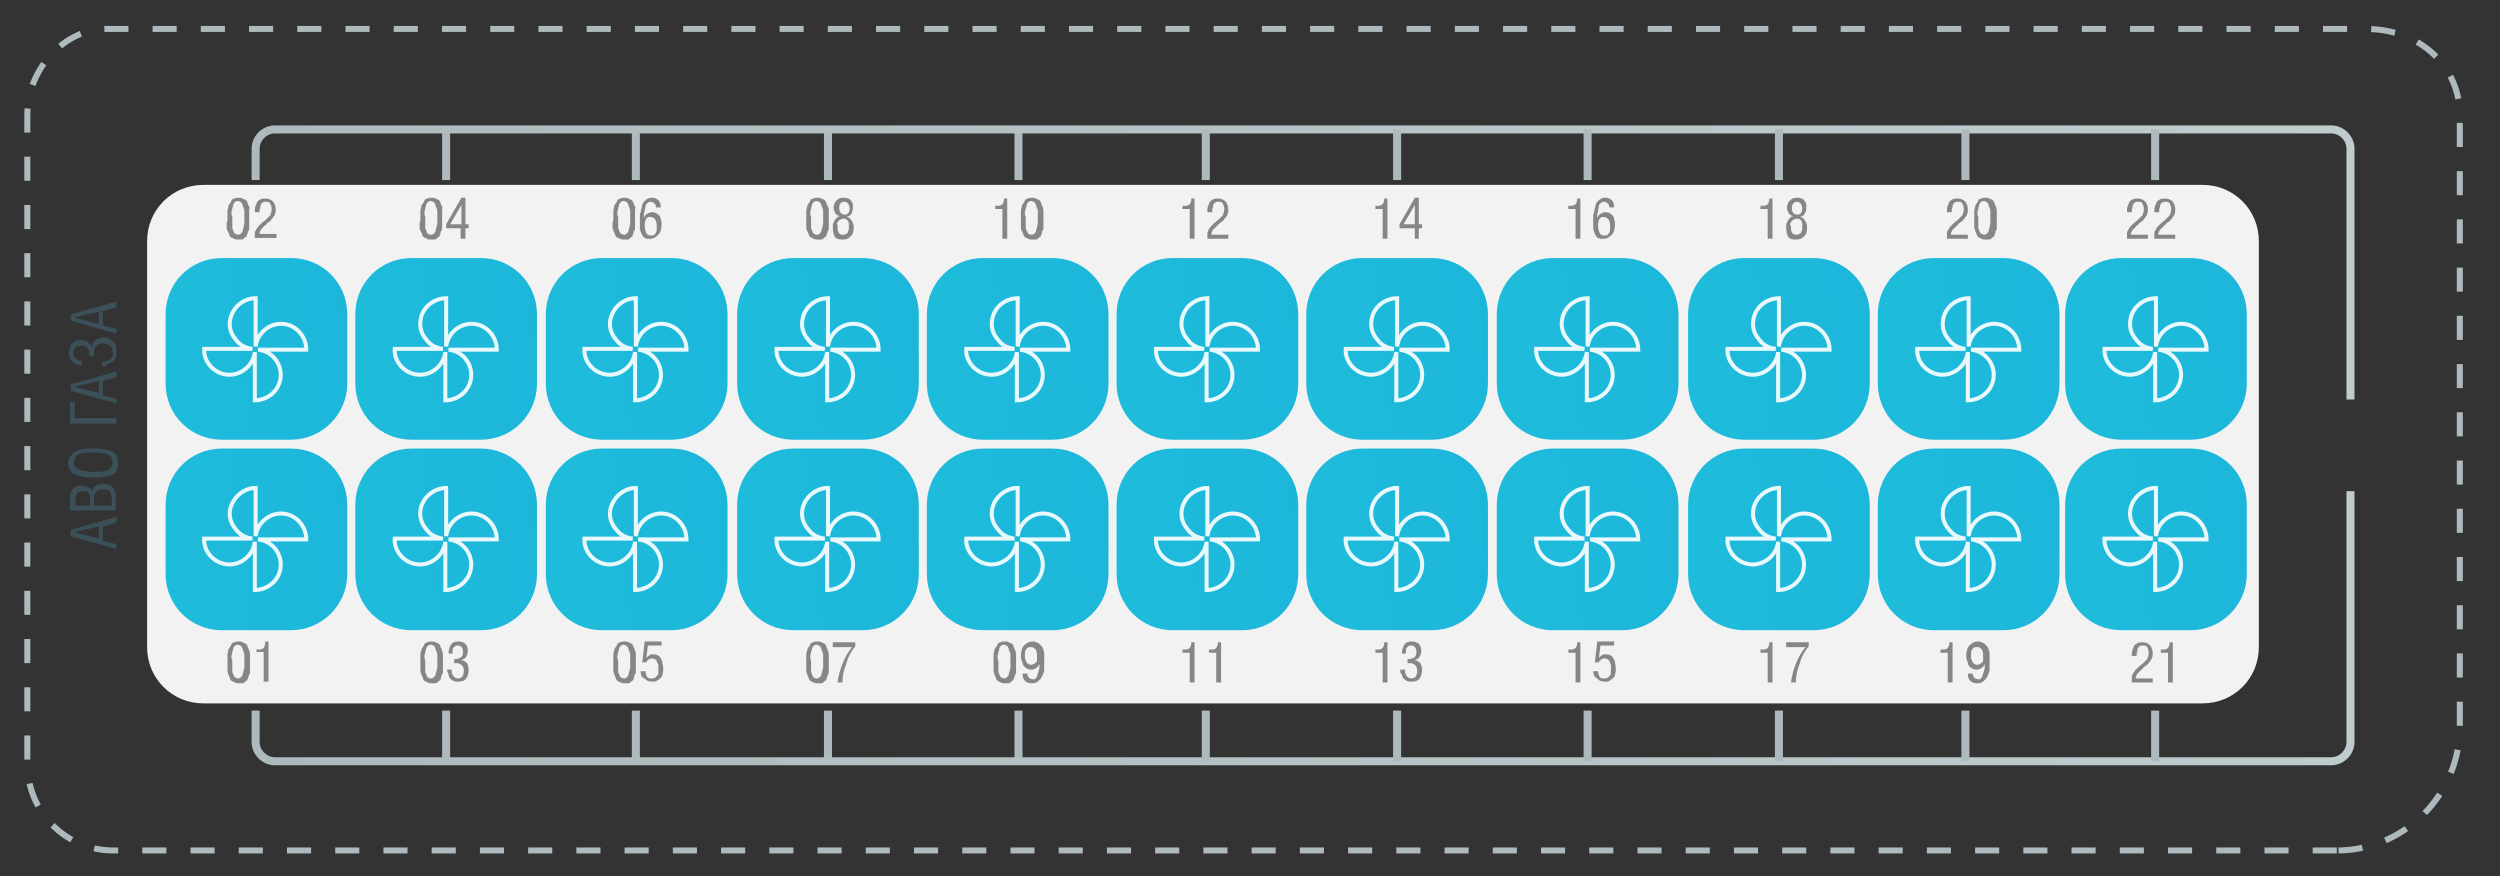 <svg width="311" height="109" viewBox="0 0 311 109" fill="none" xmlns="http://www.w3.org/2000/svg">
<rect x="0" y="0" width="311" height="109" fill="#333333" stroke="none"/>
<path d="M290.7 105.8H14.1C8.2 105.8 3.4 101 3.4 95V14.3C3.4 8.4 8.2 3.6 13.1 3.6H294.3C301.2 3.6 306 8.4 306 14.3V90.4C306 98.9 299.1 105.8 290.7 105.8Z" stroke="#ADB9BC" stroke-width="0.75" stroke-miterlimit="10" stroke-dasharray="3 3"/>
<path d="M274 87.5H25.3C21.4 87.5 18.3 84.4 18.3 80.5V30C18.3 26.1 21.4 23 25.3 23H274C277.9 23 281 26.1 281 30V80.5C281 84.4 277.9 87.5 274 87.5Z" fill="#F2F2F2"/>
<path d="M14.5 68.3L8.8 66.7V65.9L14.5 64.3V65L12.8 65.5V67.3L14.5 67.7V68.3ZM12.3 67V65.5L9.2 66.2L12.3 67Z" fill="#3B5059"/>
<path d="M14.5 63.5H8.7V62C8.7 61.5 8.8 61.1 9.1 60.8C9.4 60.5 9.7 60.4 10.2 60.4C10.5 60.4 10.8 60.5 11 60.6C11.2 60.7 11.4 61 11.4 61.2C11.4 60.9 11.6 60.7 11.8 60.5C12.1 60.3 12.4 60.2 12.8 60.2C13.3 60.2 13.7 60.3 14 60.6C14.3 60.9 14.4 61.3 14.4 61.8V63.5H14.5ZM11.2 62.8V62C11.2 61.7 11.1 61.4 11 61.3C10.9 61.1 10.6 61.1 10.3 61.1C10 61.1 9.8 61.2 9.6 61.3C9.5 61.5 9.4 61.7 9.4 62V62.9H11.2V62.8ZM13.9 62.8V61.9C13.9 61.6 13.8 61.3 13.6 61.1C13.4 60.9 13.2 60.9 12.8 60.9C12.1 60.9 11.7 61.3 11.7 62V62.9H13.9V62.8Z" fill="#3B5059"/>
<path d="M11.6 59.4C11.4 59.4 11.2 59.4 11 59.4C10.8 59.4 10.6 59.4 10.4 59.3C10.2 59.3 10 59.2 9.8 59.2C9.6 59.1 9.5 59.1 9.3 59C9.1 58.9 9 58.8 8.9 58.7C8.8 58.6 8.7 58.4 8.6 58.2C8.5 58 8.5 57.8 8.5 57.6C8.5 57.4 8.5 57.2 8.6 57.1C8.6 56.9 8.7 56.8 8.8 56.7C8.9 56.6 9 56.5 9.1 56.4C9.2 56.3 9.3 56.2 9.4 56.2C9.5 56.1 9.6 56.1 9.8 56C10 55.9 10.1 55.9 10.2 55.9C10.3 55.9 10.5 55.8 10.7 55.8C10.9 55.8 11 55.8 11.2 55.8C11.4 55.8 11.5 55.8 11.6 55.8C11.8 55.8 12.1 55.8 12.3 55.8C12.5 55.8 12.7 55.8 12.9 55.9C13.1 55.9 13.3 56 13.5 56C13.7 56.1 13.8 56.1 14 56.2C14.2 56.3 14.3 56.4 14.4 56.5C14.5 56.6 14.6 56.8 14.6 57C14.7 57.2 14.7 57.4 14.7 57.6C14.7 57.8 14.7 58 14.6 58.2C14.5 58.4 14.5 58.5 14.4 58.7C14.3 58.9 14.2 58.9 14 59C13.8 59.1 13.7 59.2 13.5 59.2C13.3 59.3 13.1 59.3 12.9 59.3C12.7 59.3 12.5 59.4 12.3 59.4C12.1 59.4 11.9 59.4 11.6 59.4ZM11.5 58.7C11.9 58.7 12.2 58.7 12.4 58.7C12.6 58.7 12.9 58.6 13.1 58.6C13.3 58.5 13.5 58.5 13.6 58.4C13.7 58.3 13.8 58.2 13.9 58C14 57.9 14 57.7 14 57.5C14 57.3 14 57.2 13.9 57C13.9 56.9 13.8 56.8 13.7 56.7C13.6 56.6 13.5 56.5 13.3 56.5C13.2 56.4 13 56.4 12.8 56.4C12.6 56.4 12.4 56.3 12.2 56.3C12 56.3 11.7 56.3 11.4 56.3C11.1 56.3 10.9 56.3 10.7 56.3C10.5 56.3 10.3 56.4 10.1 56.4C9.9 56.5 9.7 56.5 9.6 56.6C9.5 56.7 9.4 56.8 9.3 57C9.2 57.1 9.2 57.3 9.2 57.5C9.2 57.7 9.2 57.9 9.3 58C9.4 58.1 9.5 58.3 9.6 58.3C9.7 58.4 9.9 58.5 10.1 58.5C10.3 58.6 10.5 58.6 10.7 58.6C11 58.7 11.2 58.7 11.5 58.7Z" fill="#3B5059"/>
<path d="M14.5 52.7H8.7V50H9.3V52H14.5V52.7Z" fill="#3B5059"/>
<path d="M14.5 50.2L8.8 48.6V47.8L14.5 46.2V46.9L12.8 47.4V49.2L14.5 49.6V50.2ZM12.3 48.9V47.4L9.2 48.1L12.3 48.9Z" fill="#3B5059"/>
<path d="M12.7 45.6V45C12.9 45 13.1 45 13.3 44.9C13.5 44.9 13.6 44.8 13.7 44.7C13.8 44.6 13.9 44.5 14 44.4C14.1 44.3 14 44 14 43.8C14 43.6 14 43.4 13.9 43.3C13.8 43.2 13.7 43 13.6 43C13.5 42.9 13.4 42.9 13.2 42.8C13.1 42.8 12.9 42.7 12.8 42.7C12.5 42.7 12.3 42.8 12 43C11.8 43.2 11.7 43.4 11.7 43.8V44.3H11.1V43.9C11.1 43.6 11 43.4 10.8 43.2C10.6 43 10.4 43 10.1 43C9.8 43 9.5 43.1 9.4 43.2C9.2 43.4 9.1 43.6 9.1 43.9C9.1 44.2 9.2 44.4 9.4 44.6C9.6 44.8 9.8 44.9 10.2 44.9V45.5C9.7 45.4 9.3 45.3 9 45C8.7 44.7 8.6 44.3 8.6 43.8C8.6 43.4 8.7 43 9 42.7C9.3 42.4 9.6 42.3 10 42.3C10.4 42.3 10.7 42.4 10.9 42.5C11.1 42.7 11.3 42.9 11.4 43.1C11.5 42.8 11.6 42.5 11.9 42.3C12.2 42.1 12.5 42 12.9 42C13 42 13.2 42 13.3 42C13.4 42 13.6 42.1 13.7 42.2C13.9 42.3 14 42.4 14.1 42.5C14.2 42.6 14.3 42.8 14.4 43C14.5 43.2 14.5 43.5 14.5 43.7C14.5 44 14.5 44.3 14.4 44.5C14.3 44.7 14.2 44.9 14 45C13.8 45.1 13.6 45.2 13.4 45.3C13.3 45.5 13 45.6 12.7 45.6Z" fill="#3B5059"/>
<path d="M14.5 41.5L8.8 39.9V39.1L14.5 37.5V38.2L12.8 38.7V40.5L14.5 40.9V41.5ZM12.3 40.3V38.8L9.2 39.5L12.3 40.3Z" fill="#3B5059"/>
<path d="M55.5 88.4V94.7" stroke="url(#paint0_linear_1_2)" stroke-miterlimit="10"/>
<path d="M79.1 88.4V94.7" stroke="url(#paint1_linear_1_2)" stroke-miterlimit="10"/>
<path d="M103 88.4V94.7" stroke="url(#paint2_linear_1_2)" stroke-miterlimit="10"/>
<path d="M126.7 88.4V94.7" stroke="url(#paint3_linear_1_2)" stroke-miterlimit="10"/>
<path d="M31.8 88.4V92.3C31.8 93.6 32.9 94.7 34.2 94.7H290C291.3 94.7 292.4 93.6 292.4 92.3V61.1" stroke="url(#paint4_linear_1_2)" stroke-miterlimit="10"/>
<path d="M173.8 88.4V94.7" stroke="url(#paint5_linear_1_2)" stroke-miterlimit="10"/>
<path d="M150 88.4V94.7" stroke="url(#paint6_linear_1_2)" stroke-miterlimit="10"/>
<path d="M197.5 88.4V94.7" stroke="url(#paint7_linear_1_2)" stroke-miterlimit="10"/>
<path d="M221.3 88.4V94.7" stroke="url(#paint8_linear_1_2)" stroke-miterlimit="10"/>
<path d="M244.5 88.4V94.7" stroke="url(#paint9_linear_1_2)" stroke-miterlimit="10"/>
<path d="M268.1 88.4V94.7" stroke="url(#paint10_linear_1_2)" stroke-miterlimit="10"/>
<path d="M55.5 22.4V16.1" stroke="url(#paint11_linear_1_2)" stroke-miterlimit="10"/>
<path d="M79.1 22.4V16.1" stroke="url(#paint12_linear_1_2)" stroke-miterlimit="10"/>
<path d="M103 22.4V16.1" stroke="url(#paint13_linear_1_2)" stroke-miterlimit="10"/>
<path d="M126.7 22.4V16.1" stroke="url(#paint14_linear_1_2)" stroke-miterlimit="10"/>
<path d="M31.8 22.4V18.5C31.8 17.2 32.9 16.1 34.2 16.1H290C291.3 16.1 292.4 17.2 292.4 18.5V49.7" stroke="url(#paint15_linear_1_2)" stroke-miterlimit="10"/>
<path d="M173.8 22.4V16.1" stroke="url(#paint16_linear_1_2)" stroke-miterlimit="10"/>
<path d="M150 22.4V16.1" stroke="url(#paint17_linear_1_2)" stroke-miterlimit="10"/>
<path d="M197.5 22.4V16.1" stroke="url(#paint18_linear_1_2)" stroke-miterlimit="10"/>
<path d="M221.3 22.4V16.1" stroke="url(#paint19_linear_1_2)" stroke-miterlimit="10"/>
<path d="M244.5 22.4V16.1" stroke="url(#paint20_linear_1_2)" stroke-miterlimit="10"/>
<path d="M268.1 22.4V16.1" stroke="url(#paint21_linear_1_2)" stroke-miterlimit="10"/>
<path d="M36.2 78.4H27.6C23.7 78.4 20.6 75.3 20.6 71.4V62.8C20.6 58.9 23.7 55.8 27.6 55.8H36.2C40.1 55.8 43.2 58.9 43.2 62.8V71.4C43.2 75.3 40 78.4 36.2 78.4Z" fill="url(#paint22_linear_1_2)"/>
<path d="M59.8 78.4H51.2C47.3 78.4 44.2 75.3 44.2 71.4V62.8C44.2 58.9 47.3 55.8 51.2 55.8H59.8C63.7 55.8 66.8 58.9 66.8 62.8V71.4C66.8 75.3 63.7 78.4 59.8 78.4Z" fill="url(#paint23_linear_1_2)"/>
<path d="M83.5 78.4H74.9C71 78.4 67.9 75.3 67.9 71.4V62.8C67.9 58.9 71 55.8 74.9 55.8H83.5C87.4 55.8 90.5 58.9 90.5 62.8V71.4C90.5 75.3 87.3 78.4 83.5 78.4Z" fill="url(#paint24_linear_1_2)"/>
<path d="M107.3 78.4H98.7C94.8 78.4 91.7 75.3 91.7 71.4V62.8C91.7 58.9 94.8 55.8 98.7 55.8H107.3C111.2 55.8 114.3 58.9 114.3 62.8V71.4C114.3 75.3 111.2 78.4 107.3 78.4Z" fill="url(#paint25_linear_1_2)"/>
<path d="M130.9 78.4H122.3C118.4 78.4 115.3 75.3 115.3 71.4V62.8C115.3 58.9 118.4 55.8 122.3 55.8H130.9C134.8 55.8 137.9 58.9 137.9 62.8V71.4C137.9 75.3 134.8 78.4 130.9 78.4Z" fill="url(#paint26_linear_1_2)"/>
<path d="M154.5 78.4H145.9C142 78.4 138.9 75.3 138.9 71.4V62.8C138.9 58.9 142 55.8 145.9 55.8H154.5C158.4 55.8 161.5 58.9 161.5 62.8V71.4C161.5 75.3 158.4 78.4 154.5 78.4Z" fill="url(#paint27_linear_1_2)"/>
<path d="M178.1 78.4H169.5C165.6 78.4 162.5 75.3 162.5 71.4V62.8C162.5 58.9 165.6 55.8 169.5 55.8H178.1C182 55.8 185.1 58.9 185.1 62.8V71.4C185.1 75.3 182 78.4 178.1 78.4Z" fill="url(#paint28_linear_1_2)"/>
<path d="M201.8 78.4H193.2C189.3 78.4 186.2 75.3 186.2 71.4V62.8C186.2 58.9 189.3 55.8 193.2 55.8H201.8C205.7 55.8 208.8 58.9 208.8 62.8V71.4C208.8 75.3 205.6 78.4 201.8 78.4Z" fill="url(#paint29_linear_1_2)"/>
<path d="M225.6 78.4H217C213.1 78.4 210 75.3 210 71.4V62.8C210 58.9 213.1 55.8 217 55.8H225.6C229.5 55.8 232.6 58.9 232.6 62.8V71.4C232.6 75.3 229.5 78.4 225.6 78.4Z" fill="url(#paint30_linear_1_2)"/>
<path d="M249.2 78.4H240.6C236.7 78.4 233.6 75.3 233.6 71.4V62.8C233.6 58.9 236.7 55.8 240.6 55.8H249.2C253.1 55.8 256.2 58.9 256.2 62.8V71.4C256.2 75.3 253.1 78.4 249.2 78.4Z" fill="url(#paint31_linear_1_2)"/>
<path d="M272.5 78.4H263.9C260 78.4 256.9 75.3 256.9 71.4V62.8C256.9 58.9 260 55.8 263.9 55.8H272.5C276.4 55.8 279.5 58.9 279.5 62.8V71.4C279.5 75.3 276.3 78.4 272.5 78.4Z" fill="url(#paint32_linear_1_2)"/>
<path d="M36.2 54.7H27.6C23.7 54.7 20.6 51.6 20.6 47.7V39.1C20.6 35.2 23.7 32.1 27.6 32.1H36.2C40.1 32.1 43.2 35.2 43.2 39.1V47.7C43.2 51.6 40 54.7 36.2 54.7Z" fill="url(#paint33_linear_1_2)"/>
<path d="M59.8 54.7H51.2C47.3 54.7 44.2 51.6 44.2 47.7V39.1C44.2 35.2 47.3 32.1 51.2 32.1H59.8C63.7 32.1 66.8 35.2 66.8 39.1V47.7C66.8 51.6 63.7 54.7 59.8 54.7Z" fill="url(#paint34_linear_1_2)"/>
<path d="M83.5 54.7H74.9C71 54.7 67.9 51.6 67.9 47.7V39.1C67.9 35.2 71 32.1 74.9 32.1H83.5C87.4 32.1 90.5 35.2 90.5 39.1V47.7C90.5 51.6 87.3 54.7 83.5 54.7Z" fill="url(#paint35_linear_1_2)"/>
<path d="M107.3 54.7H98.7C94.8 54.7 91.7 51.6 91.7 47.7V39.1C91.7 35.2 94.8 32.1 98.7 32.1H107.3C111.2 32.1 114.3 35.2 114.3 39.1V47.7C114.3 51.6 111.2 54.7 107.3 54.7Z" fill="url(#paint36_linear_1_2)"/>
<path d="M130.9 54.7H122.3C118.4 54.7 115.3 51.6 115.3 47.7V39.1C115.3 35.2 118.4 32.1 122.3 32.1H130.9C134.8 32.1 137.9 35.2 137.9 39.1V47.7C137.9 51.6 134.8 54.7 130.9 54.7Z" fill="url(#paint37_linear_1_2)"/>
<path d="M154.5 54.7H145.9C142 54.7 138.9 51.6 138.9 47.7V39.1C138.9 35.2 142 32.1 145.9 32.1H154.5C158.4 32.1 161.5 35.2 161.5 39.1V47.7C161.5 51.6 158.4 54.7 154.5 54.7Z" fill="url(#paint38_linear_1_2)"/>
<path d="M178.1 54.7H169.5C165.6 54.7 162.5 51.6 162.5 47.7V39.1C162.5 35.2 165.6 32.1 169.5 32.1H178.1C182 32.1 185.1 35.2 185.1 39.1V47.7C185.1 51.6 182 54.7 178.1 54.7Z" fill="url(#paint39_linear_1_2)"/>
<path d="M201.8 54.7H193.2C189.3 54.7 186.2 51.6 186.2 47.7V39.1C186.2 35.2 189.3 32.1 193.2 32.1H201.8C205.7 32.1 208.8 35.2 208.8 39.1V47.7C208.8 51.6 205.6 54.7 201.8 54.7Z" fill="url(#paint40_linear_1_2)"/>
<path d="M225.6 54.7H217C213.1 54.7 210 51.6 210 47.7V39.1C210 35.2 213.1 32.1 217 32.1H225.6C229.5 32.1 232.6 35.2 232.6 39.1V47.7C232.6 51.6 229.5 54.7 225.6 54.7Z" fill="url(#paint41_linear_1_2)"/>
<path d="M249.2 54.7H240.6C236.7 54.7 233.6 51.6 233.6 47.7V39.1C233.6 35.2 236.7 32.1 240.6 32.1H249.2C253.1 32.1 256.2 35.2 256.2 39.1V47.7C256.2 51.6 253.1 54.7 249.2 54.7Z" fill="url(#paint42_linear_1_2)"/>
<path d="M272.5 54.7H263.9C260 54.7 256.9 51.6 256.9 47.7V39.1C256.9 35.2 260 32.1 263.9 32.1H272.5C276.4 32.1 279.5 35.2 279.5 39.1V47.7C279.5 51.6 276.3 54.7 272.5 54.7Z" fill="url(#paint43_linear_1_2)"/>
<path opacity="0.9" d="M31.8 60.7C31.8 62.7 31.8 64.7 31.8 66.7C32 65 33.6 63.7 35.3 63.9C37 64.1 38.1 65.6 38.1 67.1C36.1 67.1 34.1 67.1 32.1 67.1C33.9 67.3 35.1 68.9 34.9 70.6C34.7 72.3 33.2 73.4 31.7 73.4C31.7 71.4 31.7 69.4 31.7 67.4C31.5 69.1 29.9 70.4 28.2 70.2C26.5 70 25.3 68.5 25.4 67C27.4 67 29.4 67 31.4 67C30.5 66.9 29.8 66.5 29.3 65.8C28.7 65.1 28.5 64.3 28.6 63.5C28.9 61.9 30.3 60.7 31.8 60.7Z" stroke="white" stroke-width="0.5" stroke-miterlimit="10"/>
<path opacity="0.9" d="M55.5 60.7C55.5 62.7 55.5 64.7 55.5 66.7C55.7 65 57.3 63.7 59 63.9C60.7 64.1 61.8 65.6 61.8 67.1C59.8 67.1 57.8 67.1 55.8 67.1C57.6 67.3 58.8 68.9 58.6 70.6C58.4 72.3 56.9 73.4 55.4 73.4C55.4 71.4 55.4 69.4 55.4 67.4C55.2 69.1 53.6 70.4 51.9 70.2C50.2 70 49 68.5 49.1 67C51.1 67 53.1 67 55.1 67C54.2 66.9 53.5 66.5 53 65.8C52.4 65.1 52.2 64.3 52.3 63.5C52.5 61.9 54 60.7 55.5 60.7Z" stroke="white" stroke-width="0.5" stroke-miterlimit="10"/>
<path opacity="0.9" d="M79.1 60.7C79.1 62.7 79.1 64.7 79.1 66.7C79.3 65 80.9 63.7 82.6 63.9C84.3 64.1 85.4 65.6 85.4 67.1C83.4 67.1 81.4 67.1 79.4 67.1C81.2 67.3 82.4 68.9 82.2 70.6C82 72.3 80.5 73.4 79 73.4C79 71.4 79 69.4 79 67.4C78.8 69.1 77.2 70.4 75.5 70.2C73.8 70 72.6 68.5 72.7 67C74.7 67 76.7 67 78.7 67C77.8 66.9 77.1 66.5 76.6 65.8C76 65.1 75.8 64.3 75.9 63.5C76.2 61.9 77.6 60.7 79.1 60.7Z" stroke="white" stroke-width="0.5" stroke-miterlimit="10"/>
<path opacity="0.9" d="M103 60.7C103 62.7 103 64.7 103 66.7C103.2 65 104.8 63.7 106.5 63.9C108.2 64.1 109.3 65.6 109.3 67.1C107.3 67.1 105.3 67.1 103.3 67.1C105.1 67.3 106.3 68.9 106.1 70.6C105.9 72.3 104.4 73.4 102.9 73.4C102.9 71.4 102.9 69.4 102.9 67.4C102.7 69.1 101.1 70.4 99.4 70.2C97.7 70 96.5 68.5 96.6 67C98.6 67 100.6 67 102.6 67C101.7 66.9 101 66.5 100.5 65.8C99.9 65.1 99.7 64.3 99.8 63.5C100 61.9 101.5 60.7 103 60.7Z" stroke="white" stroke-width="0.5" stroke-miterlimit="10"/>
<path opacity="0.9" d="M126.6 60.7C126.6 62.7 126.6 64.7 126.6 66.7C126.8 65 128.4 63.7 130.1 63.9C131.8 64.1 132.9 65.6 132.9 67.1C130.9 67.1 128.9 67.1 126.9 67.1C128.7 67.3 129.9 68.9 129.7 70.6C129.5 72.3 128 73.4 126.5 73.4C126.5 71.4 126.5 69.4 126.5 67.4C126.3 69.1 124.7 70.4 123 70.2C121.3 70 120.1 68.5 120.2 67C122.2 67 124.2 67 126.2 67C125.3 66.9 124.6 66.5 124.1 65.8C123.5 65.1 123.3 64.3 123.4 63.5C123.6 61.9 125.1 60.7 126.6 60.7Z" stroke="white" stroke-width="0.5" stroke-miterlimit="10"/>
<path opacity="0.9" d="M150.2 60.7C150.2 62.7 150.2 64.7 150.2 66.7C150.4 65 152 63.7 153.7 63.9C155.4 64.1 156.5 65.6 156.5 67.1C154.5 67.1 152.5 67.1 150.5 67.1C152.3 67.3 153.5 68.9 153.3 70.6C153.1 72.3 151.6 73.4 150.1 73.4C150.1 71.4 150.1 69.4 150.1 67.4C149.9 69.1 148.3 70.4 146.6 70.2C144.9 70 143.7 68.5 143.8 67C145.8 67 147.8 67 149.8 67C148.9 66.9 148.2 66.5 147.7 65.8C147.1 65.1 146.9 64.3 147 63.5C147.2 61.9 148.7 60.7 150.2 60.7Z" stroke="white" stroke-width="0.5" stroke-miterlimit="10"/>
<path opacity="0.9" d="M173.8 60.7C173.8 62.7 173.8 64.7 173.8 66.7C174 65 175.6 63.7 177.3 63.9C179 64.1 180.1 65.6 180.1 67.1C178.1 67.1 176.1 67.1 174.1 67.1C175.9 67.3 177.1 68.9 176.9 70.6C176.7 72.3 175.2 73.4 173.7 73.4C173.7 71.4 173.7 69.4 173.7 67.4C173.5 69.1 171.9 70.4 170.2 70.2C168.5 70 167.3 68.5 167.4 67C169.4 67 171.4 67 173.4 67C172.5 66.9 171.8 66.5 171.3 65.8C170.7 65.1 170.5 64.3 170.6 63.5C170.8 61.9 172.3 60.7 173.8 60.7Z" stroke="white" stroke-width="0.5" stroke-miterlimit="10"/>
<path opacity="0.9" d="M197.5 60.7C197.5 62.7 197.5 64.7 197.5 66.7C197.7 65 199.3 63.7 201 63.9C202.7 64.1 203.8 65.6 203.8 67.1C201.8 67.1 199.8 67.1 197.8 67.1C199.6 67.3 200.8 68.9 200.6 70.6C200.4 72.3 198.9 73.4 197.4 73.4C197.4 71.4 197.4 69.4 197.4 67.4C197.2 69.1 195.6 70.4 193.9 70.2C192.2 70 191 68.5 191.1 67C193.1 67 195.1 67 197.1 67C196.2 66.9 195.5 66.5 195 65.8C194.4 65.1 194.2 64.3 194.3 63.5C194.5 61.9 196 60.7 197.5 60.7Z" stroke="white" stroke-width="0.5" stroke-miterlimit="10"/>
<path opacity="0.9" d="M221.3 60.7C221.3 62.7 221.3 64.7 221.3 66.7C221.5 65 223.1 63.7 224.8 63.9C226.5 64.1 227.6 65.6 227.6 67.1C225.6 67.1 223.6 67.1 221.6 67.1C223.4 67.3 224.6 68.9 224.4 70.6C224.2 72.3 222.7 73.4 221.2 73.4C221.2 71.4 221.2 69.4 221.2 67.4C221 69.1 219.4 70.4 217.7 70.2C216 70 214.8 68.5 214.9 67C216.9 67 218.9 67 220.9 67C220 66.9 219.3 66.5 218.8 65.8C218.2 65.1 218 64.3 218.1 63.5C218.3 61.9 219.8 60.7 221.3 60.7Z" stroke="white" stroke-width="0.5" stroke-miterlimit="10"/>
<path opacity="0.9" d="M244.9 60.7C244.9 62.7 244.9 64.7 244.9 66.7C245.1 65 246.7 63.7 248.4 63.9C250.1 64.1 251.2 65.6 251.2 67.1C249.2 67.1 247.2 67.1 245.2 67.1C247 67.3 248.2 68.9 248 70.6C247.8 72.3 246.3 73.4 244.8 73.4C244.8 71.4 244.8 69.4 244.8 67.4C244.6 69.1 243 70.4 241.3 70.2C239.6 70 238.4 68.5 238.5 67C240.5 67 242.5 67 244.5 67C243.6 66.9 242.9 66.5 242.4 65.8C241.8 65.1 241.6 64.3 241.7 63.5C241.9 61.9 243.4 60.7 244.9 60.7Z" stroke="white" stroke-width="0.5" stroke-miterlimit="10"/>
<path opacity="0.9" d="M268.2 60.7C268.2 62.7 268.2 64.7 268.2 66.7C268.4 65 270 63.7 271.7 63.9C273.4 64.1 274.5 65.6 274.5 67.1C272.5 67.1 270.5 67.1 268.5 67.1C270.3 67.3 271.5 68.9 271.3 70.6C271.1 72.3 269.6 73.4 268.1 73.4C268.1 71.4 268.1 69.4 268.1 67.4C267.9 69.1 266.3 70.4 264.6 70.2C262.9 70 261.7 68.5 261.8 67C263.8 67 265.8 67 267.8 67C266.9 66.9 266.2 66.5 265.7 65.8C265.1 65.1 264.9 64.3 265 63.5C265.2 61.9 266.7 60.7 268.2 60.7Z" stroke="white" stroke-width="0.5" stroke-miterlimit="10"/>
<path opacity="0.9" d="M31.8 37.1C31.8 39.1 31.8 41.1 31.8 43.1C32 41.4 33.6 40.1 35.3 40.3C37 40.5 38.1 42 38.1 43.5C36.1 43.5 34.1 43.5 32.1 43.5C33.9 43.7 35.1 45.3 34.9 47C34.7 48.7 33.2 49.8 31.7 49.8C31.7 47.8 31.7 45.8 31.7 43.8C31.5 45.5 29.9 46.8 28.2 46.6C26.5 46.4 25.3 44.9 25.4 43.4C27.4 43.4 29.4 43.4 31.4 43.4C30.5 43.3 29.8 42.9 29.3 42.2C28.7 41.5 28.5 40.7 28.6 39.9C28.9 38.2 30.3 37.1 31.8 37.1Z" stroke="white" stroke-width="0.5" stroke-miterlimit="10"/>
<path opacity="0.9" d="M55.5 37.1C55.5 39.1 55.5 41.1 55.5 43.1C55.7 41.4 57.3 40.1 59 40.3C60.7 40.5 61.8 42 61.8 43.5C59.8 43.5 57.8 43.5 55.8 43.5C57.6 43.7 58.8 45.3 58.6 47C58.4 48.7 56.9 49.8 55.4 49.8C55.4 47.8 55.4 45.8 55.4 43.8C55.2 45.5 53.6 46.8 51.9 46.6C50.2 46.4 49 44.9 49.1 43.4C51.1 43.4 53.1 43.4 55.1 43.4C54.2 43.3 53.5 42.9 53 42.2C52.4 41.5 52.2 40.7 52.3 39.9C52.5 38.2 54 37.1 55.5 37.1Z" stroke="white" stroke-width="0.5" stroke-miterlimit="10"/>
<path opacity="0.9" d="M79.1 37.1C79.1 39.1 79.1 41.1 79.1 43.1C79.3 41.4 80.9 40.1 82.6 40.3C84.3 40.5 85.4 42 85.4 43.5C83.4 43.5 81.4 43.5 79.4 43.5C81.2 43.7 82.4 45.3 82.2 47C82 48.7 80.5 49.8 79 49.8C79 47.8 79 45.8 79 43.8C78.8 45.5 77.2 46.8 75.5 46.6C73.8 46.4 72.6 44.9 72.7 43.4C74.7 43.4 76.7 43.4 78.7 43.4C77.8 43.3 77.1 42.9 76.6 42.2C76 41.5 75.8 40.7 75.9 39.9C76.2 38.2 77.6 37.1 79.1 37.1Z" stroke="white" stroke-width="0.5" stroke-miterlimit="10"/>
<path opacity="0.9" d="M103 37.1C103 39.1 103 41.1 103 43.1C103.2 41.4 104.8 40.1 106.5 40.3C108.2 40.5 109.3 42 109.3 43.5C107.3 43.5 105.3 43.5 103.3 43.5C105.1 43.7 106.3 45.3 106.1 47C105.9 48.7 104.4 49.8 102.9 49.8C102.9 47.8 102.9 45.8 102.9 43.8C102.7 45.5 101.1 46.8 99.4 46.6C97.7 46.4 96.5 44.9 96.6 43.4C98.6 43.4 100.6 43.4 102.6 43.4C101.7 43.3 101 42.9 100.5 42.2C99.9 41.5 99.7 40.7 99.8 39.9C100 38.2 101.5 37.1 103 37.1Z" stroke="white" stroke-width="0.5" stroke-miterlimit="10"/>
<path opacity="0.9" d="M126.6 37.1C126.6 39.1 126.6 41.1 126.6 43.1C126.8 41.4 128.4 40.1 130.1 40.3C131.8 40.5 132.9 42 132.9 43.5C130.9 43.5 128.9 43.5 126.9 43.5C128.7 43.7 129.9 45.3 129.7 47C129.5 48.7 128 49.8 126.5 49.8C126.5 47.8 126.5 45.8 126.5 43.8C126.3 45.5 124.7 46.8 123 46.6C121.3 46.4 120.1 44.9 120.2 43.4C122.2 43.4 124.2 43.4 126.2 43.4C125.3 43.3 124.6 42.9 124.1 42.2C123.5 41.5 123.3 40.7 123.4 39.9C123.6 38.2 125.1 37.1 126.6 37.1Z" stroke="white" stroke-width="0.5" stroke-miterlimit="10"/>
<path opacity="0.9" d="M150.2 37.1C150.2 39.1 150.2 41.1 150.2 43.1C150.4 41.4 152 40.1 153.7 40.3C155.4 40.5 156.5 42 156.5 43.5C154.5 43.5 152.5 43.5 150.5 43.5C152.3 43.7 153.5 45.3 153.3 47C153.1 48.7 151.6 49.8 150.1 49.8C150.1 47.8 150.1 45.8 150.1 43.8C149.9 45.5 148.3 46.8 146.6 46.6C144.9 46.4 143.7 44.9 143.8 43.4C145.8 43.4 147.8 43.4 149.8 43.4C148.9 43.3 148.2 42.9 147.7 42.2C147.1 41.5 146.9 40.7 147 39.9C147.2 38.2 148.7 37.1 150.2 37.1Z" stroke="white" stroke-width="0.5" stroke-miterlimit="10"/>
<path opacity="0.9" d="M173.8 37.1C173.8 39.1 173.8 41.1 173.8 43.1C174 41.4 175.6 40.1 177.3 40.3C179 40.5 180.1 42 180.1 43.5C178.1 43.5 176.1 43.5 174.1 43.5C175.9 43.7 177.1 45.3 176.9 47C176.7 48.7 175.2 49.8 173.7 49.8C173.7 47.8 173.7 45.8 173.7 43.8C173.5 45.5 171.9 46.8 170.2 46.6C168.5 46.4 167.3 44.9 167.4 43.4C169.4 43.4 171.4 43.4 173.4 43.4C172.5 43.3 171.8 42.9 171.3 42.2C170.7 41.5 170.5 40.7 170.6 39.9C170.8 38.2 172.3 37.1 173.8 37.1Z" stroke="white" stroke-width="0.5" stroke-miterlimit="10"/>
<path opacity="0.9" d="M197.5 37.1C197.5 39.1 197.5 41.1 197.5 43.1C197.7 41.4 199.3 40.1 201 40.3C202.7 40.5 203.8 42 203.8 43.5C201.8 43.5 199.8 43.5 197.8 43.5C199.6 43.7 200.8 45.3 200.6 47C200.4 48.7 198.9 49.8 197.4 49.8C197.4 47.8 197.4 45.8 197.4 43.8C197.2 45.5 195.6 46.8 193.9 46.6C192.2 46.4 191 44.9 191.1 43.4C193.1 43.4 195.1 43.4 197.1 43.4C196.2 43.3 195.5 42.9 195 42.2C194.4 41.5 194.2 40.7 194.3 39.9C194.5 38.2 196 37.1 197.5 37.1Z" stroke="white" stroke-width="0.5" stroke-miterlimit="10"/>
<path opacity="0.9" d="M221.3 37.1C221.3 39.1 221.3 41.1 221.3 43.1C221.5 41.4 223.1 40.1 224.8 40.3C226.5 40.5 227.6 42 227.6 43.5C225.6 43.5 223.6 43.5 221.6 43.5C223.4 43.7 224.6 45.3 224.4 47C224.2 48.7 222.7 49.8 221.2 49.8C221.2 47.8 221.2 45.8 221.2 43.8C221 45.5 219.4 46.8 217.7 46.6C216 46.4 214.8 44.9 214.9 43.4C216.9 43.4 218.9 43.4 220.9 43.4C220 43.3 219.3 42.9 218.8 42.2C218.2 41.5 218 40.7 218.1 39.9C218.3 38.2 219.8 37.1 221.3 37.1Z" stroke="white" stroke-width="0.5" stroke-miterlimit="10"/>
<path opacity="0.9" d="M244.9 37.1C244.9 39.1 244.9 41.1 244.9 43.1C245.1 41.4 246.7 40.1 248.4 40.3C250.1 40.5 251.2 42 251.2 43.5C249.2 43.5 247.2 43.5 245.2 43.5C247 43.7 248.2 45.3 248 47C247.8 48.7 246.3 49.8 244.8 49.8C244.8 47.8 244.8 45.8 244.8 43.8C244.6 45.5 243 46.8 241.3 46.6C239.6 46.4 238.4 44.9 238.5 43.4C240.5 43.4 242.5 43.4 244.5 43.4C243.6 43.3 242.9 42.9 242.4 42.2C241.8 41.5 241.6 40.7 241.7 39.9C241.9 38.2 243.4 37.1 244.9 37.1Z" stroke="white" stroke-width="0.5" stroke-miterlimit="10"/>
<path opacity="0.9" d="M268.2 37.1C268.2 39.1 268.2 41.1 268.2 43.1C268.4 41.4 270 40.1 271.7 40.3C273.4 40.5 274.5 42 274.5 43.5C272.5 43.5 270.5 43.5 268.5 43.5C270.3 43.7 271.5 45.3 271.3 47C271.1 48.7 269.6 49.8 268.1 49.8C268.1 47.8 268.1 45.8 268.1 43.8C267.9 45.5 266.3 46.8 264.6 46.6C262.9 46.4 261.7 44.9 261.8 43.4C263.8 43.4 265.8 43.4 267.8 43.4C266.9 43.3 266.2 42.9 265.7 42.2C265.1 41.5 264.9 40.7 265 39.9C265.2 38.2 266.7 37.1 268.2 37.1Z" stroke="white" stroke-width="0.5" stroke-miterlimit="10"/>
<path d="M28.3 27.2C28.3 27 28.3 26.9 28.3 26.7C28.3 26.6 28.3 26.4 28.3 26.2C28.3 26 28.4 25.9 28.4 25.7C28.4 25.6 28.5 25.4 28.6 25.3C28.7 25.2 28.8 25 28.8 24.9C28.9 24.8 29 24.7 29.2 24.7C29.3 24.6 29.5 24.6 29.7 24.6C29.9 24.6 30 24.6 30.2 24.7C30.3 24.8 30.5 24.8 30.6 24.9C30.7 25 30.8 25.1 30.8 25.3C30.9 25.4 30.9 25.6 31 25.7C31.1 25.8 31 26 31 26.2C31 26.4 31 26.5 31 26.7C31 26.8 31 27 31 27.2C31 27.3 31 27.5 31 27.6C31 27.7 31 27.8 31 28C31 28.1 31 28.3 31 28.4C31 28.5 31 28.6 30.9 28.7C30.9 28.8 30.8 28.9 30.8 29C30.8 29.1 30.7 29.2 30.7 29.3C30.7 29.4 30.6 29.5 30.5 29.5C30.4 29.6 30.4 29.6 30.3 29.7C30.2 29.8 30.1 29.8 30 29.8C29.9 29.8 29.8 29.8 29.6 29.8C29.4 29.8 29.3 29.8 29.1 29.7C29 29.6 28.8 29.6 28.7 29.5C28.6 29.4 28.5 29.3 28.5 29.1C28.4 29 28.4 28.8 28.3 28.7C28.2 28.6 28.2 28.4 28.2 28.2C28.2 28 28.2 27.8 28.2 27.7C28.3 27.5 28.3 27.4 28.3 27.2ZM28.9 27.2C28.9 27.4 28.9 27.6 28.9 27.7C28.9 27.8 28.9 28 28.9 28.2C28.9 28.4 28.9 28.5 29 28.6C29 28.7 29.1 28.8 29.1 28.9C29.2 29 29.2 29.1 29.3 29.1C29.4 29.1 29.5 29.2 29.6 29.2C29.7 29.2 29.8 29.2 29.9 29.1C30 29.1 30 29 30.1 28.9C30.2 28.8 30.2 28.7 30.2 28.6C30.2 28.5 30.3 28.4 30.3 28.3C30.3 28.2 30.3 28.1 30.4 27.9C30.4 27.8 30.4 27.6 30.4 27.5C30.4 27.4 30.4 27.2 30.4 27.1C30.4 27 30.4 26.8 30.4 26.7C30.4 26.6 30.4 26.4 30.4 26.3C30.4 26.2 30.4 26 30.3 25.9C30.3 25.8 30.2 25.7 30.2 25.6C30.2 25.5 30.1 25.4 30.1 25.3C30 25.2 30 25.2 29.9 25.1C29.8 25.1 29.7 25 29.6 25C29.5 25 29.4 25 29.3 25.1C29.2 25.1 29.2 25.2 29.1 25.3C29 25.4 29 25.5 29 25.6C29 25.7 28.9 25.8 28.9 25.9C28.9 26 28.9 26.1 28.8 26.3C28.8 26.4 28.8 26.6 28.8 26.7C28.9 26.9 28.9 27 28.9 27.2Z" fill="#868686"/>
<path d="M31.7 29.6C31.7 29.4 31.7 29.2 31.7 29C31.7 28.8 31.8 28.7 31.9 28.5C32 28.3 32.1 28.2 32.3 28C32.5 27.8 32.7 27.6 33 27.4C33.2 27.2 33.4 27 33.6 26.8C33.7 26.6 33.8 26.3 33.8 26C33.8 25.7 33.7 25.5 33.6 25.3C33.5 25.1 33.3 25.1 33 25.1C32.9 25.1 32.8 25.1 32.7 25.2C32.6 25.2 32.5 25.3 32.5 25.4C32.4 25.5 32.4 25.6 32.4 25.7C32.4 25.8 32.4 25.9 32.3 26C32.3 26.1 32.3 26.2 32.3 26.4H31.7V26.2C31.7 26 31.7 25.8 31.8 25.6C31.9 25.4 31.9 25.3 32 25.1C32.1 25 32.2 24.9 32.4 24.8C32.6 24.7 32.8 24.7 33 24.7C33.4 24.7 33.7 24.8 34 25.1C34.2 25.4 34.3 25.7 34.3 26.1C34.3 26.3 34.3 26.5 34.2 26.6C34.2 26.8 34.1 26.9 34 27C33.9 27.1 33.8 27.3 33.7 27.4C33.6 27.5 33.5 27.6 33.3 27.7C33.2 27.8 33.1 28 33 28C32.9 28.1 32.8 28.2 32.7 28.3C32.6 28.4 32.5 28.5 32.5 28.5C32.5 28.5 32.4 28.6 32.4 28.7C32.4 28.8 32.3 28.8 32.3 28.9C32.3 29 32.3 29 32.3 29.1H34.4V29.6H31.7V29.6Z" fill="#868686"/>
<path d="M52.3 27.2C52.3 27 52.3 26.9 52.3 26.7C52.3 26.6 52.3 26.4 52.3 26.2C52.3 26 52.4 25.9 52.4 25.7C52.4 25.6 52.5 25.4 52.6 25.3C52.7 25.2 52.8 25 52.8 24.9C52.9 24.8 53 24.7 53.2 24.7C53.3 24.6 53.5 24.6 53.7 24.6C53.9 24.6 54 24.6 54.2 24.7C54.3 24.8 54.5 24.8 54.6 24.9C54.7 25 54.8 25.1 54.8 25.3C54.9 25.4 54.9 25.6 55 25.7C55.1 25.8 55 26 55 26.2C55 26.4 55 26.5 55 26.7C55 26.8 55 27 55 27.2C55 27.3 55 27.5 55 27.6C55 27.7 55 27.8 55 28C55 28.1 55 28.3 55 28.4C55 28.5 55 28.6 54.9 28.7C54.8 28.8 54.8 28.9 54.8 29C54.8 29.1 54.7 29.2 54.7 29.3C54.7 29.4 54.6 29.5 54.5 29.5C54.4 29.6 54.4 29.6 54.3 29.7C54.2 29.8 54.1 29.8 54 29.8C53.9 29.8 53.8 29.8 53.6 29.8C53.4 29.8 53.3 29.8 53.1 29.7C53 29.6 52.8 29.6 52.7 29.5C52.6 29.4 52.5 29.3 52.5 29.1C52.4 29 52.4 28.8 52.3 28.7C52.2 28.6 52.2 28.4 52.2 28.2C52.2 28 52.2 27.8 52.2 27.7C52.3 27.5 52.3 27.4 52.3 27.2ZM52.9 27.2C52.9 27.4 52.9 27.6 52.9 27.7C52.9 27.8 52.9 28 52.9 28.2C52.9 28.4 52.9 28.5 53 28.6C53 28.7 53.1 28.8 53.1 28.9C53.2 29 53.2 29.1 53.3 29.1C53.4 29.2 53.5 29.2 53.6 29.2C53.7 29.2 53.8 29.2 53.9 29.1C54 29.1 54 29 54.1 28.9C54.2 28.8 54.2 28.7 54.2 28.6C54.2 28.5 54.3 28.4 54.3 28.3C54.3 28.2 54.3 28.1 54.4 27.9C54.4 27.8 54.4 27.6 54.4 27.5C54.4 27.4 54.4 27.2 54.4 27.1C54.4 27 54.4 26.8 54.4 26.7C54.4 26.6 54.4 26.4 54.4 26.3C54.4 26.2 54.4 26 54.3 25.9C54.3 25.8 54.2 25.7 54.2 25.6C54.2 25.5 54.1 25.4 54.1 25.3C54 25.2 54 25.2 53.9 25.1C53.8 25.1 53.7 25 53.6 25C53.5 25 53.4 25 53.3 25.1C53.2 25.1 53.2 25.2 53.1 25.3C53 25.4 53 25.5 53 25.6C53 25.7 52.9 25.8 52.9 25.9C52.9 26 52.9 26.1 52.8 26.3C52.8 26.4 52.8 26.6 52.8 26.7C52.9 26.9 52.9 27 52.9 27.2Z" fill="#868686"/>
<path d="M55.5 28.4V27.9L57.4 24.6H57.9V27.9H58.3V28.4H57.9V29.7H57.3V28.4H55.5ZM56 27.9H57.4V25.5L56 27.9Z" fill="#868686"/>
<path d="M76.3 27.2C76.3 27 76.3 26.9 76.3 26.7C76.3 26.6 76.3 26.4 76.3 26.2C76.3 26 76.4 25.9 76.4 25.7C76.4 25.6 76.5 25.4 76.6 25.3C76.7 25.2 76.8 25 76.8 24.9C76.9 24.8 77 24.7 77.2 24.7C77.3 24.6 77.5 24.6 77.7 24.6C77.9 24.6 78 24.6 78.2 24.7C78.3 24.8 78.5 24.8 78.6 24.9C78.7 25 78.8 25.1 78.8 25.3C78.9 25.4 78.9 25.6 79 25.7C79.1 25.8 79 26 79 26.2C79 26.4 79 26.5 79 26.7C79 26.8 79 27 79 27.2C79 27.3 79 27.5 79 27.6C79 27.7 79 27.8 79 28C79 28.1 79 28.3 79 28.4C79 28.5 79 28.6 78.9 28.7C78.8 28.8 78.8 28.9 78.8 29C78.8 29.1 78.7 29.2 78.7 29.3C78.7 29.4 78.6 29.5 78.5 29.5C78.4 29.6 78.4 29.6 78.3 29.7C78.2 29.8 78.1 29.8 78 29.8C77.9 29.8 77.8 29.8 77.6 29.8C77.4 29.8 77.3 29.8 77.1 29.7C77 29.6 76.8 29.6 76.7 29.5C76.6 29.4 76.5 29.3 76.5 29.1C76.4 29 76.4 28.8 76.3 28.7C76.3 28.6 76.2 28.4 76.2 28.2C76.2 28 76.2 27.8 76.2 27.7C76.3 27.5 76.3 27.4 76.3 27.2ZM76.9 27.2C76.9 27.4 76.9 27.6 76.9 27.7C76.9 27.8 76.9 28 76.9 28.2C76.9 28.4 76.9 28.5 77 28.6C77 28.7 77.1 28.8 77.1 28.9C77.2 29 77.2 29.1 77.3 29.1C77.4 29.1 77.5 29.2 77.6 29.2C77.7 29.2 77.8 29.2 77.9 29.1C78 29.1 78 29 78.1 28.9C78.2 28.8 78.2 28.7 78.2 28.6C78.2 28.5 78.3 28.4 78.3 28.3C78.3 28.2 78.3 28.1 78.4 27.9C78.4 27.8 78.4 27.6 78.4 27.5C78.4 27.4 78.4 27.2 78.4 27.1C78.4 27 78.4 26.8 78.4 26.7C78.4 26.6 78.4 26.4 78.4 26.3C78.4 26.2 78.4 26 78.3 25.9C78.3 25.8 78.2 25.7 78.2 25.6C78.2 25.5 78.1 25.4 78.1 25.3C78 25.2 78 25.2 77.9 25.1C77.8 25.1 77.7 25 77.6 25C77.5 25 77.4 25 77.3 25.1C77.2 25.1 77.2 25.2 77.1 25.3C77 25.4 77 25.5 77 25.6C77 25.7 76.9 25.8 76.9 25.9C76.9 26 76.9 26.1 76.8 26.3C76.8 26.4 76.8 26.6 76.8 26.7C76.9 26.9 76.9 27 76.9 27.2Z" fill="#868686"/>
<path d="M79.6 27.4C79.6 27.2 79.6 27 79.6 26.9C79.6 26.8 79.6 26.6 79.7 26.4C79.7 26.2 79.8 26 79.8 25.9C79.8 25.8 79.9 25.6 79.9 25.4C80 25.2 80.1 25.1 80.2 25C80.3 24.9 80.4 24.8 80.6 24.7C80.8 24.6 80.9 24.6 81.1 24.6C81.4 24.6 81.7 24.7 81.9 24.9C82.1 25.1 82.2 25.4 82.2 25.8H81.6C81.6 25.5 81.5 25.4 81.4 25.3C81.3 25.2 81.1 25.1 80.9 25.1C80.8 25.1 80.7 25.1 80.6 25.2C80.5 25.3 80.5 25.3 80.4 25.4C80.3 25.5 80.3 25.6 80.3 25.7C80.3 25.8 80.2 26 80.2 26.2C80.2 26.4 80.1 26.5 80.1 26.6C80.1 26.6 80.1 26.7 80.1 26.8C80.1 26.9 80.1 27 80.1 27.1C80.2 26.9 80.3 26.7 80.5 26.6C80.7 26.5 80.9 26.4 81 26.4C81.2 26.4 81.4 26.4 81.6 26.5C81.8 26.6 81.9 26.7 82 26.8C82.1 26.9 82.2 27.1 82.2 27.3C82.3 27.5 82.3 27.7 82.3 27.9C82.3 28.4 82.2 28.9 81.9 29.2C81.6 29.5 81.3 29.7 80.9 29.7C80.8 29.7 80.6 29.7 80.5 29.7C80.4 29.7 80.3 29.6 80.2 29.6C80.1 29.5 80 29.5 80 29.4C79.9 29.3 79.9 29.2 79.8 29.1C79.8 29 79.7 28.9 79.7 28.8C79.7 28.7 79.6 28.6 79.6 28.5C79.6 28.4 79.6 28.3 79.6 28.1C79.6 28 79.6 27.8 79.6 27.7C79.6 27.7 79.6 27.5 79.6 27.4ZM80.2 28C80.2 28.5 80.3 28.8 80.4 29C80.5 29.2 80.7 29.3 81 29.3C81.2 29.3 81.3 29.3 81.4 29.2C81.5 29.1 81.6 29 81.6 28.9C81.7 28.8 81.7 28.6 81.7 28.5C81.7 28.4 81.7 28.2 81.7 28.1C81.7 27.4 81.4 27 80.9 27C80.5 26.9 80.2 27.3 80.2 28Z" fill="#868686"/>
<path d="M100.3 27.2C100.3 27 100.3 26.9 100.3 26.7C100.3 26.6 100.3 26.4 100.3 26.2C100.3 26 100.4 25.9 100.4 25.7C100.4 25.6 100.5 25.4 100.6 25.3C100.7 25.2 100.8 25 100.8 24.9C100.9 24.8 101 24.7 101.2 24.7C101.3 24.6 101.5 24.6 101.7 24.6C101.9 24.6 102 24.6 102.2 24.7C102.3 24.8 102.5 24.8 102.6 24.9C102.7 25 102.8 25.1 102.8 25.3C102.9 25.4 102.9 25.6 103 25.7C103.1 25.8 103.1 26 103.1 26.2C103.1 26.4 103.1 26.5 103.1 26.7C103.1 26.8 103.1 27 103.1 27.2C103.1 27.3 103.1 27.5 103.1 27.6C103.1 27.7 103.1 27.8 103.1 28C103.1 28.1 103.1 28.3 103.1 28.4C103.1 28.5 103.1 28.6 103 28.7C103 28.8 102.9 28.9 102.9 29C102.9 29.1 102.8 29.2 102.8 29.3C102.8 29.4 102.7 29.5 102.6 29.5C102.5 29.6 102.5 29.6 102.4 29.7C102.3 29.8 102.2 29.8 102.1 29.8C102 29.8 101.9 29.8 101.7 29.8C101.5 29.8 101.4 29.8 101.2 29.7C101.1 29.6 100.9 29.6 100.8 29.5C100.7 29.4 100.6 29.3 100.6 29.1C100.5 29 100.5 28.8 100.4 28.7C100.3 28.6 100.3 28.4 100.3 28.2C100.3 28 100.3 27.8 100.3 27.7C100.3 27.5 100.3 27.4 100.3 27.2ZM100.9 27.2C100.9 27.4 100.9 27.6 100.9 27.7C100.9 27.8 100.9 28 100.9 28.2C100.9 28.4 100.9 28.5 101 28.6C101 28.7 101.1 28.8 101.1 28.9C101.2 29 101.2 29.1 101.3 29.1C101.4 29.2 101.5 29.2 101.6 29.2C101.7 29.2 101.8 29.2 101.9 29.1C102 29.1 102 29 102.1 28.9C102.2 28.8 102.2 28.7 102.2 28.6C102.2 28.5 102.3 28.4 102.3 28.3C102.3 28.2 102.3 28.1 102.4 27.9C102.4 27.8 102.4 27.6 102.4 27.5C102.4 27.4 102.4 27.2 102.4 27.1C102.4 27 102.4 26.8 102.4 26.7C102.4 26.6 102.4 26.4 102.4 26.3C102.4 26.2 102.4 26 102.3 25.9C102.3 25.8 102.2 25.7 102.2 25.6C102.2 25.5 102.1 25.4 102.1 25.3C102 25.2 102 25.2 101.9 25.1C101.8 25.1 101.7 25 101.6 25C101.5 25 101.4 25 101.3 25.1C101.2 25.1 101.2 25.2 101.1 25.3C101 25.4 101 25.5 101 25.6C101 25.7 100.9 25.8 100.9 25.9C100.9 26 100.9 26.1 100.8 26.3C100.8 26.4 100.8 26.6 100.8 26.7C100.9 26.9 100.9 27 100.9 27.2Z" fill="#868686"/>
<path d="M103.6 28.2C103.6 28 103.6 27.8 103.7 27.7C103.8 27.5 103.8 27.4 103.9 27.3C104 27.2 104.1 27.1 104.2 27C104.3 26.9 104.4 26.9 104.5 26.9C104.2 26.8 104 26.7 103.9 26.5C103.8 26.3 103.7 26.1 103.7 25.8C103.7 25.7 103.7 25.5 103.8 25.4C103.8 25.3 103.9 25.1 104 25C104.1 24.9 104.2 24.8 104.4 24.7C104.6 24.6 104.7 24.6 105 24.6C105.2 24.6 105.3 24.6 105.5 24.7C105.6 24.7 105.8 24.8 105.8 24.9C105.9 25 106 25.1 106 25.2C106.1 25.3 106.1 25.4 106.1 25.5C106.1 25.6 106.1 25.7 106.1 25.9C106.1 26.2 106 26.4 105.9 26.6C105.8 26.8 105.6 26.9 105.3 27C105.6 27 105.8 27.2 105.9 27.4C106.1 27.6 106.2 27.9 106.2 28.3C106.2 28.8 106.1 29.2 105.8 29.4C105.6 29.7 105.2 29.8 104.8 29.8C104.3 29.8 104 29.7 103.8 29.4C103.7 29.1 103.6 28.7 103.6 28.2ZM104.2 28.2C104.2 28.4 104.2 28.5 104.2 28.6C104.2 28.7 104.3 28.8 104.3 28.9C104.4 29 104.4 29.1 104.5 29.1C104.6 29.2 104.7 29.2 104.9 29.2C105 29.2 105.1 29.2 105.2 29.1C105.3 29.1 105.4 29 105.4 29C105.5 28.9 105.5 28.9 105.5 28.8C105.5 28.7 105.6 28.6 105.6 28.5C105.6 28.4 105.6 28.3 105.6 28.2C105.6 28.1 105.6 27.9 105.6 27.8C105.6 27.7 105.5 27.6 105.5 27.5C105.4 27.4 105.4 27.3 105.3 27.3C105.2 27.2 105.1 27.2 104.9 27.2C104.7 27.2 104.6 27.3 104.4 27.4C104.3 27.5 104.2 27.6 104.1 27.8C104.2 27.9 104.2 28 104.2 28.2ZM104.4 25.9C104.4 26.2 104.5 26.4 104.6 26.5C104.7 26.6 104.9 26.7 105.1 26.7C105.5 26.7 105.7 26.4 105.7 25.9C105.7 25.7 105.6 25.5 105.5 25.3C105.4 25.2 105.2 25.1 105 25.1C104.6 25.1 104.4 25.4 104.4 25.9Z" fill="#868686"/>
<path d="M123.8 26V25.6C124 25.6 124.2 25.6 124.3 25.6C124.4 25.6 124.5 25.5 124.6 25.5C124.7 25.4 124.8 25.3 124.8 25.2C124.9 25.1 124.9 24.9 124.9 24.7H125.3V29.7H124.7V26H123.8Z" fill="#868686"/>
<path d="M127 27.2C127 27 127 26.9 127 26.7C127 26.6 127 26.4 127 26.2C127 26 127.1 25.9 127.1 25.7C127.1 25.6 127.2 25.4 127.3 25.3C127.4 25.2 127.5 25 127.5 24.9C127.6 24.8 127.7 24.7 127.9 24.7C128 24.6 128.2 24.6 128.4 24.6C128.6 24.6 128.7 24.6 128.9 24.7C129 24.8 129.2 24.8 129.3 24.9C129.4 25 129.5 25.1 129.5 25.3C129.6 25.4 129.6 25.6 129.7 25.7C129.7 25.8 129.8 26 129.8 26.2C129.8 26.4 129.8 26.5 129.8 26.7C129.8 26.8 129.8 27 129.8 27.2C129.8 27.3 129.8 27.5 129.8 27.6C129.8 27.7 129.8 27.8 129.8 28C129.8 28.1 129.8 28.3 129.8 28.4C129.8 28.5 129.8 28.6 129.7 28.7C129.6 28.8 129.6 28.9 129.6 29C129.6 29.1 129.5 29.2 129.5 29.3C129.5 29.4 129.4 29.5 129.3 29.5C129.2 29.6 129.2 29.6 129.1 29.7C129 29.8 128.9 29.8 128.8 29.8C128.7 29.8 128.6 29.8 128.4 29.8C128.2 29.8 128.1 29.8 127.9 29.7C127.8 29.6 127.6 29.6 127.5 29.5C127.4 29.4 127.3 29.3 127.3 29.1C127.2 29 127.2 28.8 127.1 28.7C127 28.6 127 28.4 127 28.2C127 28 127 27.8 127 27.7C127 27.5 127 27.4 127 27.2ZM127.6 27.2C127.6 27.4 127.6 27.6 127.6 27.7C127.6 27.8 127.6 28 127.6 28.2C127.6 28.4 127.6 28.5 127.7 28.6C127.7 28.7 127.8 28.8 127.8 28.9C127.9 29 127.9 29.1 128 29.1C128.1 29.2 128.2 29.2 128.3 29.2C128.4 29.2 128.5 29.2 128.6 29.1C128.7 29.1 128.7 29 128.8 28.9C128.9 28.8 128.9 28.7 128.9 28.6C128.9 28.5 129 28.4 129 28.3C129 28.2 129 28.1 129.1 27.9C129.1 27.8 129.1 27.6 129.1 27.5C129.1 27.4 129.1 27.2 129.1 27.1C129.1 27 129.1 26.8 129.1 26.7C129.1 26.6 129.1 26.4 129.1 26.3C129.1 26.2 129.1 26 129 25.9C129 25.8 128.9 25.7 128.9 25.6C128.9 25.5 128.8 25.4 128.8 25.3C128.7 25.2 128.7 25.2 128.6 25.1C128.5 25.1 128.4 25 128.3 25C128.2 25 128.1 25 128 25.1C127.9 25.1 127.9 25.2 127.8 25.3C127.7 25.4 127.7 25.5 127.7 25.6C127.7 25.7 127.6 25.8 127.6 25.9C127.6 26 127.6 26.1 127.5 26.3C127.5 26.4 127.5 26.6 127.5 26.7C127.6 26.9 127.6 27 127.6 27.2Z" fill="#868686"/>
<path d="M28.3 82.4C28.3 82.2 28.3 82.1 28.3 81.9C28.3 81.8 28.3 81.6 28.3 81.4C28.3 81.2 28.4 81.1 28.4 80.9C28.4 80.8 28.5 80.6 28.6 80.5C28.7 80.4 28.8 80.2 28.8 80.1C28.9 80 29 79.9 29.2 79.9C29.3 79.8 29.5 79.8 29.7 79.8C29.9 79.8 30 79.8 30.2 79.9C30.3 80 30.5 80 30.6 80.1C30.7 80.2 30.8 80.3 30.8 80.5C30.9 80.6 30.9 80.8 31 80.9C31 81 31.1 81.2 31.1 81.4C31.1 81.6 31.1 81.7 31.1 81.9C31.1 82 31.1 82.2 31.1 82.4C31.1 82.5 31.1 82.7 31.1 82.8C31.1 82.9 31.1 83 31.1 83.2C31.1 83.3 31.1 83.5 31.1 83.6C31.1 83.7 31.1 83.8 31 83.9C31 84 30.9 84.1 30.9 84.2C30.9 84.3 30.8 84.4 30.8 84.5C30.8 84.6 30.7 84.7 30.6 84.7C30.5 84.8 30.5 84.8 30.4 84.9C30.3 85 30.2 85 30.1 85C30 85 29.9 85 29.7 85C29.5 85 29.4 85 29.2 84.9C29.1 84.8 28.9 84.8 28.8 84.7C28.7 84.6 28.6 84.5 28.6 84.3C28.5 84.2 28.5 84 28.4 83.9C28.4 83.8 28.3 83.6 28.3 83.4C28.3 83.2 28.3 83 28.3 82.9C28.3 82.7 28.3 82.5 28.3 82.4ZM28.9 82.4C28.9 82.6 28.9 82.8 28.9 82.9C28.9 83 28.9 83.2 28.9 83.4C28.9 83.6 28.9 83.7 29 83.8C29 83.9 29.1 84 29.1 84.1C29.2 84.2 29.2 84.3 29.3 84.3C29.4 84.3 29.5 84.4 29.6 84.4C29.7 84.4 29.8 84.4 29.9 84.3C30 84.2 30 84.2 30.1 84.1C30.2 84 30.2 83.9 30.2 83.8C30.2 83.7 30.3 83.6 30.3 83.5C30.3 83.4 30.3 83.3 30.4 83.1C30.4 83 30.4 82.8 30.4 82.7C30.4 82.6 30.4 82.4 30.4 82.3C30.4 82.2 30.4 82 30.4 81.9C30.4 81.8 30.4 81.6 30.4 81.5C30.4 81.4 30.4 81.2 30.3 81.1C30.3 81 30.2 80.9 30.2 80.8C30.2 80.7 30.1 80.6 30.1 80.5C30 80.4 30 80.4 29.9 80.3C29.8 80.3 29.7 80.2 29.6 80.2C29.5 80.2 29.4 80.2 29.3 80.3C29.2 80.3 29.2 80.4 29.1 80.5C29 80.6 29 80.7 29 80.8C29 80.9 28.9 81 28.9 81.1C28.9 81.2 28.9 81.3 28.8 81.5C28.8 81.6 28.8 81.8 28.8 81.9C28.9 82.1 28.9 82.2 28.9 82.4Z" fill="#868686"/>
<path d="M31.9 81.2V80.8C32.1 80.8 32.3 80.8 32.4 80.8C32.5 80.8 32.6 80.7 32.7 80.7C32.8 80.6 32.9 80.5 32.9 80.4C33 80.1 33 80 33 79.8H33.4V84.8H32.8V81.1H31.9V81.2Z" fill="#868686"/>
<path d="M52.3 82.4C52.3 82.2 52.3 82.1 52.3 81.9C52.3 81.8 52.3 81.6 52.3 81.4C52.3 81.2 52.4 81.1 52.4 80.9C52.4 80.8 52.5 80.6 52.6 80.5C52.7 80.4 52.8 80.2 52.8 80.1C52.9 80 53 79.9 53.2 79.9C53.3 79.8 53.5 79.8 53.7 79.8C53.9 79.8 54 79.8 54.2 79.9C54.3 80 54.5 80 54.6 80.1C54.7 80.2 54.8 80.3 54.8 80.5C54.9 80.6 54.9 80.8 55 80.9C55 81 55.1 81.2 55.1 81.4C55.1 81.6 55.1 81.7 55.1 81.9C55.1 82 55.1 82.2 55.1 82.4C55.1 82.5 55.1 82.7 55.1 82.8C55.1 82.9 55.1 83 55.1 83.2C55.1 83.3 55.1 83.5 55.1 83.6C55.1 83.7 55.1 83.8 55 83.9C54.9 84 54.9 84.1 54.9 84.2C54.9 84.3 54.8 84.4 54.8 84.5C54.8 84.6 54.7 84.7 54.6 84.7C54.5 84.8 54.5 84.8 54.4 84.9C54.3 85 54.2 85 54.1 85C54 85 53.9 85 53.7 85C53.5 85 53.4 85 53.2 84.9C53.1 84.8 52.9 84.8 52.8 84.7C52.7 84.6 52.6 84.5 52.6 84.3C52.5 84.2 52.5 84 52.4 83.9C52.4 83.8 52.3 83.6 52.3 83.4C52.3 83.2 52.3 83 52.3 82.9C52.3 82.8 52.3 82.5 52.3 82.4ZM52.9 82.4C52.9 82.6 52.9 82.8 52.9 82.9C52.9 83 52.9 83.2 52.9 83.4C52.9 83.6 52.9 83.7 53 83.8C53 83.9 53.1 84 53.1 84.1C53.1 84.2 53.2 84.3 53.3 84.3C53.4 84.4 53.5 84.4 53.6 84.4C53.7 84.4 53.8 84.4 53.9 84.3C54 84.2 54 84.2 54.1 84.1C54.2 84 54.2 83.9 54.2 83.8C54.2 83.7 54.3 83.6 54.3 83.5C54.3 83.4 54.3 83.3 54.4 83.1C54.4 83 54.4 82.8 54.4 82.7C54.4 82.6 54.4 82.4 54.4 82.3C54.4 82.2 54.4 82 54.4 81.9C54.4 81.8 54.4 81.6 54.4 81.5C54.4 81.4 54.4 81.2 54.3 81.1C54.3 81 54.2 80.9 54.2 80.8C54.2 80.7 54.1 80.6 54.1 80.5C54.1 80.4 54 80.4 53.9 80.3C53.8 80.3 53.7 80.2 53.6 80.2C53.5 80.2 53.4 80.2 53.3 80.3C53.2 80.3 53.2 80.4 53.1 80.5C53 80.6 53 80.7 53 80.8C53 80.9 52.9 81 52.9 81.1C52.9 81.2 52.9 81.3 52.8 81.5C52.8 81.6 52.8 81.8 52.8 81.9C52.9 82.1 52.9 82.2 52.9 82.4Z" fill="#868686"/>
<path d="M55.6 83.3H56.2C56.2 83.4 56.2 83.5 56.2 83.6C56.2 83.7 56.2 83.8 56.3 83.9C56.3 84 56.4 84.1 56.4 84.1C56.5 84.2 56.5 84.2 56.6 84.3C56.7 84.3 56.8 84.4 56.9 84.4C57.2 84.4 57.4 84.3 57.5 84.2C57.6 84 57.7 83.8 57.7 83.5C57.7 83.3 57.7 83.1 57.6 83C57.6 82.9 57.5 82.8 57.4 82.7C57.3 82.6 57.2 82.6 57 82.5C56.9 82.5 56.7 82.5 56.5 82.5V82C56.9 82 57.1 81.9 57.3 81.8C57.5 81.7 57.6 81.5 57.6 81.1C57.6 80.6 57.4 80.3 56.9 80.3C56.8 80.3 56.7 80.3 56.6 80.4C56.5 80.5 56.4 80.5 56.4 80.6C56.3 80.7 56.3 80.8 56.3 80.9C56.3 81 56.3 81.1 56.3 81.3H55.8C55.8 80.9 55.9 80.5 56.1 80.2C56.3 79.9 56.6 79.8 57 79.8C57.4 79.8 57.7 79.9 57.9 80.1C58.1 80.3 58.2 80.6 58.2 81C58.2 81.3 58.1 81.5 58 81.7C57.9 81.9 57.7 82 57.4 82.1C57.7 82.2 57.9 82.3 58.1 82.5C58.2 82.7 58.3 83 58.3 83.3C58.3 83.7 58.2 84.1 58 84.4C57.8 84.7 57.4 84.8 57 84.8C56.8 84.8 56.6 84.8 56.4 84.7C56.2 84.6 56.1 84.5 56 84.4C55.9 84.3 55.8 84.1 55.8 83.9C55.8 83.7 55.6 83.6 55.6 83.3Z" fill="#868686"/>
<path d="M76.3 82.4C76.3 82.2 76.3 82.1 76.3 81.9C76.3 81.8 76.3 81.6 76.3 81.4C76.3 81.2 76.4 81.1 76.4 80.9C76.4 80.8 76.5 80.6 76.6 80.5C76.7 80.4 76.8 80.2 76.8 80.1C76.9 80 77 79.9 77.2 79.9C77.3 79.8 77.5 79.8 77.7 79.8C77.9 79.8 78 79.8 78.2 79.9C78.3 80 78.5 80 78.6 80.1C78.7 80.2 78.8 80.3 78.8 80.5C78.9 80.6 78.9 80.8 79 80.9C79 81 79.1 81.2 79.1 81.4C79.1 81.6 79.1 81.7 79.1 81.9C79.1 82 79.1 82.2 79.1 82.4C79.1 82.5 79.1 82.7 79.1 82.8C79.1 82.9 79.1 83 79.1 83.2C79.1 83.3 79.1 83.5 79.1 83.6C79.1 83.7 79.1 83.8 79 83.9C78.9 84 78.9 84.1 78.9 84.2C78.9 84.3 78.8 84.4 78.8 84.5C78.8 84.6 78.7 84.7 78.6 84.7C78.5 84.8 78.5 84.8 78.4 84.9C78.3 85 78.2 85 78.1 85C78 85 77.9 85 77.7 85C77.5 85 77.4 85 77.2 84.9C77.1 84.8 76.9 84.8 76.8 84.7C76.7 84.6 76.6 84.5 76.6 84.3C76.5 84.2 76.5 84 76.4 83.9C76.4 83.8 76.3 83.6 76.3 83.4C76.3 83.2 76.3 83 76.3 82.9C76.3 82.8 76.3 82.5 76.3 82.4ZM76.9 82.4C76.9 82.6 76.9 82.8 76.9 82.9C76.9 83 76.9 83.2 76.9 83.4C76.9 83.6 76.9 83.7 77 83.8C77 83.9 77.1 84 77.1 84.1C77.2 84.2 77.2 84.3 77.3 84.3C77.4 84.3 77.5 84.4 77.6 84.4C77.7 84.4 77.8 84.4 77.9 84.3C78 84.3 78 84.2 78.1 84.1C78.2 84 78.2 83.9 78.2 83.8C78.2 83.7 78.3 83.6 78.3 83.5C78.3 83.4 78.3 83.3 78.4 83.1C78.4 83 78.4 82.8 78.4 82.7C78.4 82.6 78.4 82.4 78.4 82.3C78.4 82.2 78.4 82 78.4 81.9C78.4 81.8 78.4 81.6 78.4 81.5C78.4 81.4 78.4 81.2 78.3 81.1C78.3 81 78.2 80.9 78.2 80.8C78.2 80.7 78.1 80.6 78.1 80.5C78 80.4 78 80.4 77.9 80.3C77.8 80.3 77.7 80.2 77.6 80.2C77.5 80.2 77.4 80.2 77.3 80.3C77.2 80.3 77.2 80.4 77.1 80.5C77 80.6 77 80.7 77 80.8C77 80.9 76.9 81 76.9 81.1C76.9 81.2 76.9 81.3 76.8 81.5C76.8 81.6 76.8 81.8 76.8 81.9C76.9 82.1 76.9 82.2 76.9 82.4Z" fill="#868686"/>
<path d="M79.7 83.5H80.3C80.3 83.8 80.4 84 80.5 84.2C80.6 84.4 80.8 84.4 81.1 84.4C81.2 84.4 81.4 84.4 81.5 84.3C81.6 84.2 81.7 84.1 81.8 84C81.9 83.9 81.9 83.8 81.9 83.6C81.9 83.5 81.9 83.3 81.9 83.1C81.9 83 81.9 82.9 81.9 82.8C81.9 82.7 81.9 82.6 81.8 82.5C81.7 82.4 81.7 82.3 81.7 82.2C81.6 82.1 81.6 82.1 81.5 82C81.4 82 81.3 81.9 81.1 81.9C80.8 81.9 80.5 82.1 80.4 82.4H79.9L80.2 79.8H82.3V80.3H80.6L80.4 81.8C80.5 81.7 80.7 81.6 80.8 81.5C80.9 81.4 81.1 81.4 81.2 81.4C81.4 81.4 81.6 81.4 81.8 81.5C82 81.6 82.1 81.7 82.2 81.9C82.3 82.1 82.4 82.2 82.4 82.4C82.4 82.6 82.5 82.8 82.5 83C82.5 83.2 82.5 83.4 82.5 83.5C82.5 83.7 82.4 83.8 82.4 84C82.4 84.2 82.2 84.3 82.1 84.4C82 84.5 81.9 84.6 81.7 84.7C81.5 84.8 81.4 84.8 81.2 84.8C80.8 84.8 80.4 84.7 80.2 84.4C79.8 84.3 79.7 84 79.7 83.5Z" fill="#868686"/>
<path d="M100.3 82.4C100.3 82.2 100.3 82.1 100.3 81.9C100.3 81.8 100.3 81.6 100.3 81.4C100.3 81.2 100.4 81.1 100.4 80.9C100.4 80.8 100.5 80.6 100.6 80.5C100.7 80.4 100.8 80.2 100.8 80.1C100.9 80 101 79.9 101.2 79.9C101.3 79.8 101.5 79.8 101.7 79.8C101.9 79.8 102 79.8 102.2 79.9C102.3 80 102.5 80 102.6 80.1C102.7 80.2 102.8 80.3 102.8 80.5C102.9 80.6 102.9 80.8 103 80.9C103 81 103.1 81.2 103.1 81.4C103.1 81.6 103.1 81.7 103.1 81.9C103.1 82 103.1 82.2 103.1 82.4C103.1 82.5 103.1 82.7 103.1 82.8C103.1 82.9 103.1 83 103.1 83.2C103.1 83.3 103.1 83.5 103.1 83.6C103.1 83.7 103.1 83.8 103 83.9C103 84 102.9 84.1 102.9 84.2C102.9 84.3 102.8 84.4 102.8 84.5C102.8 84.6 102.7 84.7 102.6 84.7C102.5 84.8 102.5 84.8 102.4 84.9C102.3 85 102.2 85 102.1 85C102 85 101.9 85 101.7 85C101.5 85 101.4 85 101.2 84.9C101.1 84.8 100.9 84.8 100.8 84.7C100.7 84.6 100.6 84.5 100.6 84.3C100.5 84.2 100.5 84 100.4 83.9C100.4 83.8 100.3 83.6 100.3 83.4C100.3 83.2 100.3 83 100.3 82.9C100.3 82.8 100.3 82.5 100.3 82.4ZM100.9 82.4C100.9 82.6 100.9 82.8 100.9 82.9C100.9 83 100.9 83.2 100.9 83.4C100.9 83.6 100.9 83.7 101 83.8C101 83.9 101.1 84 101.1 84.1C101.1 84.2 101.2 84.3 101.3 84.3C101.4 84.4 101.5 84.4 101.6 84.4C101.7 84.4 101.8 84.4 101.9 84.3C102 84.2 102 84.2 102.1 84.1C102.2 84 102.2 83.9 102.2 83.8C102.2 83.7 102.3 83.6 102.3 83.5C102.3 83.4 102.3 83.3 102.4 83.1C102.4 83 102.4 82.8 102.4 82.7C102.4 82.6 102.4 82.4 102.4 82.3C102.4 82.2 102.4 82 102.4 81.9C102.4 81.8 102.4 81.6 102.4 81.5C102.4 81.4 102.4 81.2 102.3 81.1C102.3 81 102.2 80.9 102.2 80.8C102.2 80.7 102.1 80.6 102.1 80.5C102 80.4 102 80.4 101.9 80.3C101.8 80.3 101.7 80.2 101.6 80.2C101.5 80.2 101.4 80.2 101.3 80.3C101.2 80.3 101.2 80.4 101.1 80.5C101 80.6 101 80.7 101 80.8C101 80.9 100.9 81 100.9 81.1C100.9 81.2 100.9 81.3 100.8 81.5C100.8 81.6 100.8 81.8 100.8 81.9C100.9 82.1 100.9 82.2 100.9 82.4Z" fill="#868686"/>
<path d="M103.6 80.4V79.9H106.4V80.4C105.9 81 105.5 81.7 105.3 82.5C105 83.3 104.8 84 104.8 84.9H104.2C104.3 84.1 104.5 83.3 104.8 82.6C105.1 81.8 105.5 81.1 106 80.5H103.6V80.4Z" fill="#868686"/>
<path d="M123.6 82.4C123.6 82.2 123.6 82.1 123.6 81.9C123.6 81.8 123.6 81.6 123.6 81.4C123.6 81.2 123.7 81.1 123.7 80.9C123.7 80.8 123.8 80.6 123.9 80.5C124 80.4 124.1 80.2 124.1 80.1C124.2 80 124.3 79.9 124.5 79.9C124.6 79.8 124.8 79.8 125 79.8C125.2 79.8 125.3 79.8 125.5 79.9C125.6 80 125.8 80 125.9 80.1C126 80.2 126.1 80.3 126.1 80.5C126.2 80.6 126.2 80.8 126.3 80.9C126.3 81 126.4 81.2 126.4 81.4C126.4 81.6 126.4 81.7 126.4 81.9C126.4 82 126.4 82.2 126.4 82.4C126.4 82.5 126.4 82.7 126.4 82.8C126.4 82.9 126.4 83 126.4 83.2C126.4 83.3 126.4 83.5 126.4 83.6C126.4 83.7 126.4 83.8 126.3 83.9C126.3 84 126.2 84.1 126.2 84.2C126.2 84.3 126.1 84.4 126.1 84.5C126.1 84.6 126 84.7 125.9 84.7C125.8 84.8 125.8 84.8 125.7 84.9C125.6 85 125.5 85 125.4 85C125.3 85 125.2 85 125 85C124.8 85 124.7 85 124.5 84.9C124.4 84.8 124.2 84.8 124.1 84.7C124 84.6 123.9 84.5 123.9 84.3C123.8 84.2 123.8 84 123.7 83.9C123.7 83.8 123.6 83.6 123.6 83.4C123.6 83.2 123.6 83 123.6 82.9C123.6 82.7 123.6 82.5 123.6 82.4ZM124.2 82.4C124.2 82.6 124.2 82.8 124.2 82.9C124.2 83 124.2 83.2 124.2 83.4C124.2 83.6 124.2 83.7 124.3 83.8C124.3 83.9 124.4 84 124.4 84.1C124.5 84.2 124.5 84.3 124.6 84.3C124.7 84.3 124.8 84.4 124.9 84.4C125 84.4 125.1 84.4 125.2 84.3C125.3 84.2 125.3 84.2 125.4 84.1C125.5 84 125.5 83.9 125.5 83.8C125.5 83.7 125.6 83.6 125.6 83.5C125.6 83.4 125.6 83.3 125.7 83.1C125.7 83 125.7 82.8 125.7 82.7C125.7 82.6 125.7 82.4 125.7 82.3C125.7 82.2 125.7 82 125.7 81.9C125.7 81.8 125.7 81.6 125.7 81.5C125.7 81.4 125.7 81.2 125.6 81.1C125.6 81 125.5 80.9 125.5 80.8C125.5 80.7 125.4 80.6 125.4 80.5C125.4 80.4 125.3 80.4 125.2 80.3C125.1 80.3 125 80.2 124.9 80.2C124.8 80.2 124.7 80.2 124.6 80.3C124.5 80.3 124.5 80.4 124.4 80.5C124.3 80.6 124.3 80.7 124.3 80.8C124.3 80.9 124.2 81 124.2 81.1C124.2 81.2 124.2 81.3 124.1 81.5C124.1 81.6 124.1 81.8 124.1 81.9C124.2 82.1 124.2 82.2 124.2 82.4Z" fill="#868686"/>
<path d="M127 81.6C127 81.1 127.1 80.6 127.4 80.3C127.7 80 128 79.8 128.4 79.8C128.6 79.8 128.8 79.8 128.9 79.9C129.1 80 129.2 80 129.3 80.1C129.4 80.2 129.5 80.3 129.6 80.4C129.7 80.5 129.7 80.7 129.8 80.8C129.8 80.9 129.9 81.1 129.9 81.2C129.9 81.4 129.9 81.5 129.9 81.7C129.9 81.8 129.9 82 129.9 82.2C129.9 82.4 129.9 82.6 129.9 82.7C129.9 82.8 129.9 83 129.9 83.2C129.9 83.4 129.9 83.6 129.8 83.7C129.8 83.8 129.7 84 129.6 84.2C129.5 84.4 129.4 84.5 129.3 84.6C129.2 84.7 129.1 84.8 128.9 84.9C128.7 85 128.6 85 128.4 85C128 85 127.7 84.9 127.5 84.7C127.3 84.5 127.2 84.2 127.2 83.8H127.8C127.8 84 127.9 84.2 128 84.3C128.1 84.4 128.3 84.5 128.5 84.5C128.6 84.5 128.7 84.5 128.7 84.5C128.8 84.5 128.8 84.4 128.9 84.3C129 84.2 129 84.2 129 84.1C129 84 129.1 83.9 129.1 83.8C129.1 83.7 129.2 83.6 129.2 83.5C129.2 83.4 129.2 83.3 129.3 83.2C129.3 83.1 129.3 83 129.3 82.9C129.3 82.8 129.3 82.7 129.3 82.6C129.2 82.8 129.1 83 128.9 83.1C128.7 83.2 128.6 83.3 128.4 83.3C128.2 83.3 128 83.3 127.8 83.2C127.6 83.1 127.5 83 127.4 82.9C127.3 82.8 127.2 82.6 127.2 82.4C127 82 127 81.8 127 81.6ZM127.5 81.5C127.5 81.6 127.5 81.7 127.5 81.8C127.5 81.9 127.5 82 127.6 82.1C127.6 82.2 127.7 82.3 127.7 82.4C127.8 82.5 127.8 82.5 127.9 82.6C128 82.6 128.1 82.7 128.2 82.7C128.3 82.7 128.5 82.7 128.6 82.6C128.7 82.5 128.8 82.5 128.9 82.4C129 82.3 129 82.2 129 82.1C129 82 129 81.9 129 81.7C129 81.6 129 81.4 129 81.3C129 81.2 128.9 81 128.9 80.9C128.8 80.8 128.8 80.7 128.6 80.6C128.5 80.5 128.4 80.5 128.2 80.5C128.1 80.5 127.9 80.5 127.8 80.6C127.7 80.7 127.6 80.8 127.6 80.9C127.5 81 127.5 81.1 127.5 81.3C127.5 81.2 127.5 81.3 127.5 81.5Z" fill="#868686"/>
<path d="M147.1 26V25.6C147.3 25.6 147.5 25.6 147.6 25.6C147.7 25.6 147.8 25.5 147.9 25.5C148 25.4 148.1 25.3 148.1 25.2C148.2 25.1 148.2 24.9 148.2 24.7H148.6V29.7H148V26H147.1Z" fill="#868686"/>
<path d="M150.2 29.6C150.2 29.4 150.2 29.2 150.2 29C150.2 28.8 150.3 28.7 150.4 28.5C150.5 28.3 150.6 28.2 150.8 28C151 27.8 151.2 27.6 151.5 27.4C151.7 27.2 151.9 27 152.1 26.8C152.2 26.6 152.3 26.3 152.3 26C152.3 25.7 152.2 25.5 152.1 25.3C152 25.1 151.8 25.1 151.5 25.1C151.4 25.1 151.3 25.1 151.2 25.2C151.1 25.2 151 25.3 151 25.4C150.9 25.5 150.9 25.6 150.9 25.7C150.9 25.8 150.9 25.9 150.8 26C150.8 26.1 150.8 26.2 150.8 26.4H150.2V26.2C150.2 26 150.2 25.8 150.3 25.6C150.4 25.4 150.4 25.3 150.5 25.1C150.6 25 150.7 24.9 150.9 24.8C151.1 24.7 151.3 24.7 151.5 24.7C151.9 24.7 152.2 24.8 152.5 25.1C152.7 25.4 152.8 25.7 152.8 26.1C152.8 26.3 152.8 26.5 152.7 26.6C152.7 26.8 152.6 26.9 152.5 27C152.4 27.1 152.3 27.3 152.2 27.4C152.1 27.5 152 27.6 151.8 27.7C151.6 27.9 151.5 28 151.4 28.1C151.3 28.2 151.2 28.3 151.1 28.4C151 28.5 150.9 28.6 150.9 28.6C150.9 28.6 150.8 28.7 150.8 28.8C150.8 28.9 150.7 28.9 150.7 29C150.7 29.1 150.7 29.1 150.7 29.2H152.8V29.7H150.2V29.6Z" fill="#868686"/>
<path d="M171.1 26V25.6C171.3 25.6 171.5 25.6 171.6 25.6C171.7 25.6 171.8 25.5 171.9 25.5C172 25.4 172.1 25.3 172.1 25.2C172.2 25.1 172.2 24.9 172.2 24.7H172.6V29.7H172V26H171.1Z" fill="#868686"/>
<path d="M174.1 28.4V27.9L176 24.6H176.5V27.9H176.9V28.4H176.5V29.7H176V28.4H174.1ZM174.6 27.9H176V25.5L174.6 27.9Z" fill="#868686"/>
<path d="M195.1 26V25.6C195.3 25.6 195.5 25.6 195.6 25.6C195.7 25.6 195.8 25.5 195.9 25.5C196 25.4 196.1 25.3 196.1 25.2C196.2 25.1 196.2 24.9 196.2 24.7H196.6V29.7H196V26H195.1Z" fill="#868686"/>
<path d="M198.2 27.4C198.2 27.2 198.2 27 198.2 26.9C198.2 26.8 198.2 26.6 198.3 26.4C198.3 26.2 198.4 26 198.4 25.9C198.4 25.8 198.5 25.6 198.5 25.4C198.6 25.2 198.7 25.1 198.8 25C198.9 24.9 199 24.8 199.2 24.7C199.4 24.6 199.5 24.6 199.7 24.6C200 24.6 200.3 24.7 200.5 24.9C200.7 25.1 200.8 25.4 200.8 25.8H200.2C200.2 25.5 200.1 25.4 200 25.3C199.9 25.2 199.7 25.1 199.5 25.1C199.4 25.1 199.3 25.1 199.2 25.2C199.1 25.3 199.1 25.3 199 25.4C198.9 25.5 198.9 25.6 198.9 25.7C198.9 25.8 198.8 26 198.8 26.2C198.8 26.4 198.7 26.5 198.7 26.6C198.7 26.6 198.7 26.7 198.7 26.8C198.7 26.9 198.7 27 198.7 27.1C198.8 26.9 198.9 26.7 199.1 26.6C199.3 26.5 199.5 26.4 199.6 26.4C199.8 26.4 200 26.4 200.2 26.5C200.4 26.6 200.5 26.7 200.6 26.8C200.7 26.9 200.8 27.1 200.8 27.3C200.9 27.5 200.9 27.7 200.9 27.9C200.9 28.4 200.8 28.9 200.5 29.2C200.2 29.5 199.9 29.7 199.5 29.7C199.4 29.7 199.2 29.7 199.1 29.7C199 29.7 198.9 29.6 198.8 29.6C198.7 29.6 198.6 29.5 198.6 29.4C198.5 29.3 198.5 29.2 198.4 29.1C198.4 29 198.3 28.9 198.3 28.8C198.3 28.7 198.2 28.6 198.2 28.5C198.2 28.4 198.2 28.3 198.2 28.1C198.2 28 198.2 27.8 198.2 27.7C198.2 27.7 198.2 27.5 198.2 27.4ZM198.8 28C198.8 28.5 198.9 28.8 199 29C199.1 29.2 199.3 29.3 199.6 29.3C199.8 29.3 199.9 29.3 200 29.2C200.1 29.1 200.2 29 200.2 28.9C200.3 28.8 200.3 28.6 200.3 28.5C200.3 28.4 200.3 28.2 200.3 28.1C200.3 27.4 200 27 199.5 27C199.1 26.9 198.8 27.3 198.8 28Z" fill="#868686"/>
<path d="M219 26V25.6C219.2 25.6 219.4 25.6 219.5 25.6C219.6 25.6 219.7 25.5 219.8 25.5C219.9 25.4 220 25.3 220 25.2C220.1 25.1 220.1 24.9 220.1 24.7H220.5V29.7H219.9V26H219Z" fill="#868686"/>
<path d="M222.2 28.2C222.2 28 222.2 27.8 222.3 27.7C222.4 27.5 222.4 27.4 222.5 27.3C222.6 27.2 222.7 27.1 222.8 27C222.9 26.9 223 26.9 223.1 26.9C222.8 26.8 222.6 26.7 222.5 26.5C222.4 26.3 222.3 26.1 222.3 25.8C222.3 25.7 222.3 25.5 222.4 25.4C222.4 25.3 222.5 25.1 222.6 25C222.7 24.9 222.8 24.8 223 24.7C223.2 24.6 223.3 24.6 223.6 24.6C223.8 24.6 223.9 24.6 224.1 24.7C224.2 24.7 224.4 24.8 224.4 24.9C224.5 25 224.6 25.1 224.6 25.2C224.7 25.3 224.7 25.4 224.7 25.5C224.7 25.6 224.7 25.7 224.7 25.9C224.7 26.2 224.6 26.4 224.5 26.6C224.4 26.8 224.2 26.9 223.9 27C224.2 27 224.4 27.2 224.5 27.4C224.7 27.6 224.8 27.9 224.8 28.3C224.8 28.8 224.7 29.2 224.4 29.4C224.2 29.7 223.8 29.8 223.4 29.8C222.9 29.8 222.6 29.7 222.4 29.4C222.3 29.1 222.2 28.7 222.2 28.2ZM222.8 28.2C222.8 28.4 222.8 28.5 222.8 28.6C222.8 28.7 222.9 28.8 222.9 28.9C223 29 223 29.1 223.1 29.1C223.2 29.2 223.3 29.2 223.5 29.2C223.6 29.2 223.7 29.2 223.8 29.1C223.9 29.1 224 29 224 29C224.1 28.9 224.1 28.9 224.1 28.8C224.1 28.7 224.2 28.6 224.2 28.5C224.2 28.4 224.2 28.3 224.2 28.2C224.2 28.1 224.2 27.9 224.2 27.8C224.2 27.7 224.1 27.6 224.1 27.5C224 27.4 224 27.3 223.9 27.3C223.8 27.2 223.7 27.2 223.5 27.2C223.3 27.2 223.2 27.3 223 27.4C222.9 27.5 222.8 27.6 222.7 27.8C222.6 28 222.8 28 222.8 28.2ZM222.9 25.9C222.9 26.2 223 26.4 223.1 26.5C223.2 26.6 223.4 26.7 223.6 26.7C224 26.7 224.2 26.4 224.2 25.9C224.2 25.7 224.1 25.5 224 25.3C223.9 25.2 223.7 25.1 223.5 25.1C223.2 25.1 222.9 25.4 222.9 25.9Z" fill="#868686"/>
<path d="M242.2 29.6C242.2 29.4 242.2 29.2 242.2 29C242.2 28.8 242.3 28.7 242.4 28.5C242.5 28.3 242.6 28.2 242.8 28C243 27.8 243.2 27.6 243.5 27.4C243.7 27.2 243.9 27 244.1 26.8C244.2 26.6 244.3 26.3 244.3 26C244.3 25.7 244.2 25.5 244.1 25.3C244 25.1 243.8 25.1 243.5 25.1C243.4 25.1 243.3 25.1 243.2 25.2C243.1 25.2 243 25.3 243 25.4C242.9 25.5 242.9 25.6 242.9 25.7C242.9 25.8 242.9 25.9 242.8 26C242.8 26.1 242.8 26.2 242.8 26.4H242.2V26.2C242.2 26 242.2 25.8 242.3 25.6C242.4 25.4 242.4 25.3 242.5 25.1C242.6 25 242.7 24.9 242.9 24.8C243.1 24.7 243.3 24.7 243.5 24.7C243.9 24.7 244.2 24.8 244.5 25.1C244.7 25.4 244.8 25.7 244.8 26.1C244.8 26.3 244.8 26.5 244.7 26.6C244.7 26.8 244.6 26.9 244.5 27C244.4 27.1 244.3 27.3 244.2 27.4C244.1 27.5 244 27.6 243.8 27.7C243.6 27.9 243.5 28 243.4 28.1C243.3 28.2 243.2 28.3 243.1 28.4C243 28.5 242.9 28.6 242.9 28.6C242.9 28.6 242.8 28.7 242.8 28.8C242.8 28.9 242.7 28.9 242.7 29C242.7 29.1 242.7 29.1 242.7 29.2H244.8V29.7H242.2V29.6Z" fill="#868686"/>
<path d="M245.6 27.2C245.6 27 245.6 26.9 245.6 26.7C245.6 26.6 245.6 26.4 245.6 26.2C245.6 26 245.7 25.9 245.7 25.7C245.7 25.6 245.8 25.4 245.9 25.3C246 25.2 246.1 25 246.1 24.9C246.2 24.8 246.3 24.7 246.5 24.7C246.6 24.6 246.8 24.6 247 24.6C247.2 24.6 247.3 24.6 247.5 24.7C247.6 24.8 247.8 24.8 247.9 24.9C248 25 248.1 25.1 248.1 25.3C248.2 25.4 248.2 25.6 248.3 25.7C248.3 25.8 248.4 26 248.4 26.2C248.4 26.4 248.4 26.5 248.4 26.7C248.4 26.8 248.4 27 248.4 27.2C248.4 27.3 248.4 27.5 248.4 27.6C248.4 27.7 248.4 27.8 248.4 28C248.4 28.1 248.4 28.3 248.4 28.4C248.4 28.5 248.4 28.6 248.3 28.7C248.2 28.8 248.2 28.9 248.2 29C248.2 29.1 248.1 29.2 248.1 29.3C248.1 29.4 248 29.5 247.9 29.5C247.8 29.6 247.8 29.6 247.7 29.7C247.6 29.8 247.5 29.8 247.4 29.8C247.3 29.8 247.2 29.8 247 29.8C246.8 29.8 246.7 29.8 246.5 29.7C246.4 29.6 246.2 29.6 246.1 29.5C246 29.4 245.9 29.3 245.9 29.1C245.8 29 245.8 28.8 245.7 28.7C245.7 28.6 245.6 28.4 245.6 28.2C245.6 28 245.6 27.8 245.6 27.7C245.6 27.5 245.6 27.4 245.6 27.2ZM246.1 27.2C246.1 27.4 246.1 27.6 246.1 27.7C246.1 27.8 246.1 28 246.1 28.2C246.1 28.4 246.1 28.5 246.2 28.6C246.2 28.7 246.3 28.8 246.3 28.9C246.4 29 246.4 29.1 246.5 29.1C246.6 29.1 246.7 29.2 246.8 29.2C246.9 29.2 247 29.2 247.1 29.1C247.2 29.1 247.2 29 247.3 28.9C247.4 28.8 247.4 28.7 247.4 28.6C247.4 28.5 247.5 28.4 247.5 28.3C247.5 28.2 247.5 28.1 247.6 27.9C247.6 27.8 247.6 27.6 247.6 27.5C247.6 27.4 247.6 27.2 247.6 27.1C247.6 27 247.6 26.8 247.6 26.7C247.6 26.6 247.6 26.4 247.6 26.3C247.6 26.2 247.6 26 247.5 25.9C247.5 25.8 247.4 25.7 247.4 25.6C247.4 25.5 247.3 25.4 247.3 25.3C247.2 25.2 247.2 25.2 247.1 25.1C247 25.1 246.9 25 246.8 25C246.7 25 246.6 25 246.5 25.1C246.4 25.1 246.4 25.2 246.3 25.3C246.2 25.4 246.2 25.5 246.2 25.6C246.2 25.7 246.1 25.8 246.1 25.9C246.1 26 246.1 26.1 246 26.3C246 26.4 246 26.6 246 26.7C246.1 26.9 246.1 27 246.1 27.2Z" fill="#868686"/>
<path d="M264.6 29.6C264.6 29.4 264.6 29.2 264.6 29C264.6 28.8 264.7 28.7 264.8 28.5C264.9 28.3 265 28.2 265.2 28C265.4 27.8 265.6 27.6 265.9 27.4C266.1 27.2 266.3 27 266.5 26.8C266.6 26.6 266.7 26.3 266.7 26C266.7 25.7 266.6 25.5 266.5 25.3C266.4 25.1 266.2 25.1 265.9 25.1C265.8 25.1 265.7 25.1 265.6 25.2C265.5 25.2 265.4 25.3 265.4 25.4C265.3 25.5 265.3 25.6 265.3 25.7C265.3 25.8 265.3 25.9 265.2 26C265.2 26.1 265.2 26.2 265.2 26.4H264.6V26.2C264.6 26 264.6 25.8 264.7 25.6C264.8 25.4 264.8 25.3 264.9 25.1C265 25 265.1 24.9 265.3 24.8C265.5 24.7 265.7 24.7 265.9 24.7C266.3 24.7 266.6 24.8 266.9 25.1C267.1 25.4 267.2 25.7 267.2 26.1C267.2 26.3 267.2 26.5 267.1 26.6C267.1 26.8 267 26.9 266.9 27C266.8 27.1 266.7 27.3 266.6 27.4C266.5 27.5 266.4 27.6 266.2 27.7C266 27.9 265.9 28 265.8 28.1C265.7 28.2 265.6 28.3 265.5 28.4C265.4 28.5 265.3 28.6 265.3 28.6C265.3 28.6 265.2 28.7 265.2 28.8C265.2 28.9 265.1 28.9 265.1 29C265.1 29.1 265.1 29.1 265.1 29.2H267.2V29.7H264.6V29.6Z" fill="#868686"/>
<path d="M268 29.6C268 29.4 268 29.2 268 29C268 28.8 268.1 28.7 268.2 28.5C268.3 28.3 268.4 28.2 268.6 28C268.8 27.8 269 27.6 269.3 27.4C269.5 27.2 269.7 27 269.9 26.8C270 26.6 270.1 26.3 270.1 26C270.1 25.7 270 25.5 269.9 25.3C269.8 25.1 269.6 25.1 269.3 25.1C269.2 25.1 269.1 25.1 269 25.2C268.9 25.2 268.8 25.3 268.8 25.4C268.7 25.5 268.7 25.6 268.7 25.7C268.7 25.8 268.7 25.9 268.6 26C268.6 26.1 268.6 26.2 268.6 26.4H268V26.2C268 26 268 25.8 268.1 25.6C268.2 25.4 268.2 25.3 268.3 25.1C268.4 25 268.5 24.9 268.7 24.8C268.9 24.7 269.1 24.7 269.3 24.7C269.7 24.7 270 24.8 270.3 25.1C270.5 25.4 270.6 25.7 270.6 26.1C270.6 26.3 270.6 26.5 270.5 26.6C270.5 26.8 270.4 26.9 270.3 27C270.2 27.1 270.1 27.3 270 27.4C269.9 27.5 269.8 27.6 269.6 27.7C269.4 27.9 269.3 28 269.2 28.1C269.1 28.2 269 28.3 268.9 28.4C268.8 28.5 268.7 28.6 268.7 28.6C268.7 28.6 268.6 28.7 268.6 28.8C268.6 28.9 268.5 28.9 268.5 29C268.5 29.1 268.5 29.1 268.5 29.2H270.6V29.7H268V29.6Z" fill="#868686"/>
<path d="M147.1 81.2V80.8C147.3 80.8 147.5 80.8 147.6 80.8C147.7 80.8 147.8 80.7 147.9 80.7C148 80.6 148.1 80.5 148.1 80.4C148.2 80.3 148.2 80.1 148.2 79.9H148.6V84.9H148V81.2H147.1Z" fill="#868686"/>
<path d="M150.4 81.2V80.8C150.6 80.8 150.8 80.8 150.9 80.8C151 80.8 151.1 80.7 151.2 80.7C151.3 80.6 151.4 80.5 151.4 80.4C151.5 80.3 151.5 80.1 151.5 79.9H151.9V84.9H151.3V81.2H150.4Z" fill="#868686"/>
<path d="M171.1 81.2V80.8C171.3 80.8 171.5 80.8 171.6 80.8C171.7 80.8 171.8 80.7 171.9 80.7C172 80.6 172.1 80.5 172.1 80.4C172.2 80.3 172.2 80.1 172.2 79.9H172.6V84.9H172V81.2H171.1Z" fill="#868686"/>
<path d="M174.2 83.3H174.8C174.8 83.4 174.8 83.5 174.8 83.6C174.8 83.7 174.8 83.8 174.9 83.9C174.9 84 175 84.1 175 84.1C175.1 84.2 175.1 84.2 175.2 84.3C175.3 84.3 175.4 84.4 175.5 84.4C175.8 84.4 176 84.3 176.1 84.2C176.2 84 176.3 83.8 176.3 83.5C176.3 83.3 176.3 83.1 176.2 83C176.2 82.9 176.1 82.8 176 82.7C175.9 82.6 175.8 82.6 175.6 82.5C175.5 82.5 175.3 82.5 175.1 82.5V82C175.5 82 175.7 81.9 175.9 81.8C176.1 81.7 176.2 81.5 176.2 81.1C176.2 80.6 176 80.3 175.5 80.3C175.4 80.3 175.3 80.3 175.2 80.4C175.1 80.5 175 80.5 175 80.6C174.9 80.7 174.9 80.8 174.9 80.9C174.9 81 174.9 81.1 174.9 81.3H174.4C174.4 80.9 174.5 80.5 174.7 80.2C174.9 79.9 175.2 79.8 175.6 79.8C176 79.8 176.3 79.9 176.5 80.1C176.7 80.3 176.8 80.6 176.8 81C176.8 81.3 176.7 81.5 176.6 81.7C176.5 81.9 176.3 82 176 82.1C176.3 82.2 176.5 82.3 176.7 82.5C176.8 82.7 176.9 83 176.9 83.3C176.9 83.7 176.8 84.1 176.6 84.4C176.4 84.7 176 84.8 175.6 84.8C175.4 84.8 175.2 84.8 175 84.7C174.8 84.6 174.7 84.5 174.6 84.4C174.5 84.3 174.4 84.1 174.4 83.9C174.2 83.8 174.2 83.6 174.2 83.3Z" fill="#868686"/>
<path d="M195.1 81.2V80.8C195.3 80.8 195.5 80.8 195.6 80.8C195.7 80.8 195.8 80.7 195.9 80.7C196 80.6 196.1 80.5 196.1 80.4C196.2 80.3 196.2 80.1 196.2 79.9H196.6V84.9H196V81.2H195.1Z" fill="#868686"/>
<path d="M198.2 83.5H198.8C198.8 83.8 198.9 84 199 84.2C199.1 84.4 199.3 84.4 199.6 84.4C199.7 84.4 199.9 84.4 200 84.3C200.1 84.2 200.2 84.1 200.3 84C200.4 83.9 200.4 83.8 200.4 83.6C200.4 83.5 200.4 83.3 200.4 83.1C200.4 83 200.4 82.9 200.4 82.8C200.4 82.7 200.4 82.6 200.3 82.5C200.3 82.4 200.2 82.3 200.2 82.2C200.1 82.1 200.1 82.1 200 82C199.9 82 199.8 81.9 199.6 81.9C199.3 81.9 199 82.1 198.9 82.4H198.4L198.7 79.8H200.8V80.3H199.1L198.9 81.8C199 81.7 199.2 81.6 199.3 81.5C199.4 81.4 199.6 81.4 199.7 81.4C199.9 81.4 200.1 81.4 200.3 81.5C200.5 81.6 200.6 81.7 200.7 81.9C200.8 82.1 200.9 82.2 200.9 82.4C200.9 82.6 201 82.8 201 83C201 83.2 201 83.4 201 83.5C201 83.7 200.9 83.8 200.9 84C200.9 84.2 200.7 84.3 200.6 84.4C200.5 84.5 200.4 84.6 200.2 84.7C200 84.8 199.9 84.8 199.7 84.8C199.3 84.8 198.9 84.7 198.7 84.4C198.4 84.3 198.2 84 198.2 83.5Z" fill="#868686"/>
<path d="M219 81.2V80.8C219.2 80.8 219.4 80.8 219.5 80.8C219.6 80.8 219.7 80.7 219.8 80.7C219.9 80.6 220 80.5 220 80.4C220.1 80.3 220.1 80.1 220.1 79.9H220.5V84.9H219.9V81.2H219Z" fill="#868686"/>
<path d="M222.2 80.4V79.9H225V80.4C224.5 81 224.1 81.7 223.9 82.5C223.6 83.3 223.4 84 223.4 84.9H222.8C222.9 84.1 223.1 83.3 223.4 82.6C223.7 81.8 224.1 81.1 224.6 80.5H222.2V80.4Z" fill="#868686"/>
<path d="M241.4 81.2V80.8C241.6 80.8 241.8 80.8 241.9 80.8C242 80.8 242.1 80.7 242.2 80.7C242.3 80.6 242.4 80.5 242.4 80.4C242.5 80.3 242.5 80.1 242.5 79.9H242.9V84.9H242.3V81.2H241.4Z" fill="#868686"/>
<path d="M244.6 81.6C244.6 81.1 244.7 80.6 245 80.3C245.3 80 245.6 79.8 246 79.8C246.2 79.8 246.4 79.8 246.5 79.9C246.7 80 246.8 80 246.9 80.1C247 80.2 247.1 80.3 247.2 80.4C247.3 80.5 247.3 80.7 247.4 80.8C247.4 80.9 247.5 81.1 247.5 81.2C247.5 81.4 247.5 81.5 247.5 81.7C247.5 81.8 247.5 82 247.5 82.2C247.5 82.4 247.5 82.6 247.5 82.7C247.5 82.8 247.5 83 247.5 83.2C247.5 83.4 247.5 83.6 247.4 83.7C247.4 83.8 247.3 84 247.2 84.2C247.1 84.4 247 84.5 246.9 84.6C246.8 84.7 246.7 84.8 246.5 84.9C246.3 85 246.2 85 246 85C245.6 85 245.3 84.9 245.1 84.7C244.9 84.5 244.8 84.2 244.8 83.8H245.4C245.4 84 245.5 84.2 245.6 84.3C245.7 84.4 245.9 84.5 246.1 84.5C246.2 84.5 246.3 84.5 246.3 84.5C246.4 84.5 246.4 84.4 246.5 84.3C246.6 84.2 246.6 84.2 246.6 84.1C246.6 84 246.7 83.9 246.7 83.8C246.7 83.7 246.8 83.6 246.8 83.5C246.8 83.4 246.8 83.3 246.9 83.2C246.9 83.1 246.9 83 246.9 82.9C246.9 82.8 246.9 82.7 246.9 82.6C246.8 82.8 246.7 83 246.5 83.1C246.3 83.2 246.2 83.3 246 83.3C245.8 83.3 245.6 83.3 245.4 83.2C245.2 83.1 245.1 83 245 82.9C244.9 82.8 244.8 82.6 244.8 82.4C244.6 82 244.6 81.8 244.6 81.6ZM245.2 81.5C245.2 81.6 245.2 81.7 245.2 81.8C245.2 81.9 245.2 82 245.3 82.1C245.3 82.2 245.4 82.3 245.4 82.4C245.5 82.5 245.5 82.5 245.6 82.6C245.7 82.6 245.8 82.7 245.9 82.7C246 82.7 246.2 82.7 246.3 82.6C246.4 82.5 246.5 82.5 246.6 82.4C246.7 82.3 246.7 82.2 246.7 82.1C246.7 82 246.7 81.9 246.7 81.7C246.7 81.6 246.7 81.4 246.7 81.3C246.7 81.2 246.6 81 246.6 80.9C246.5 80.8 246.5 80.7 246.3 80.6C246.2 80.5 246.1 80.5 245.9 80.5C245.8 80.5 245.6 80.5 245.5 80.6C245.4 80.7 245.3 80.8 245.3 80.9C245.2 81 245.2 81.1 245.2 81.3C245.2 81.2 245.2 81.3 245.2 81.5Z" fill="#868686"/>
<path d="M265.2 84.8C265.2 84.6 265.2 84.4 265.2 84.2C265.2 84 265.3 83.9 265.4 83.7C265.5 83.5 265.6 83.4 265.8 83.2C266 83 266.2 82.8 266.5 82.6C266.7 82.4 266.9 82.2 267.1 82C267.2 81.8 267.3 81.5 267.3 81.2C267.3 80.9 267.2 80.7 267.1 80.5C267 80.3 266.8 80.3 266.5 80.3C266.4 80.3 266.3 80.3 266.2 80.4C266.1 80.4 266 80.5 266 80.6C265.9 80.7 265.9 80.8 265.9 80.9C265.9 81 265.9 81.1 265.8 81.2C265.8 81.3 265.8 81.4 265.8 81.6H265.2V81.4C265.2 81.2 265.2 81 265.3 80.8C265.4 80.6 265.4 80.5 265.5 80.3C265.6 80.2 265.7 80.1 265.9 80C266.1 79.9 266.3 79.9 266.5 79.9C266.9 79.9 267.2 80 267.5 80.3C267.7 80.6 267.8 80.9 267.8 81.3C267.8 81.5 267.8 81.7 267.7 81.8C267.7 82 267.6 82.1 267.5 82.2C267.4 82.3 267.3 82.5 267.2 82.6C267.1 82.7 267 82.8 266.8 82.9C266.6 83.1 266.5 83.2 266.4 83.3C266.3 83.4 266.2 83.5 266.1 83.6C266 83.7 265.9 83.8 265.9 83.8C265.9 83.8 265.8 83.9 265.8 84C265.8 84.1 265.7 84.1 265.7 84.2C265.7 84.3 265.7 84.3 265.7 84.4H267.8V84.9H265.2V84.8Z" fill="#868686"/>
<path d="M268.8 81.2V80.8C269 80.8 269.2 80.8 269.3 80.8C269.4 80.8 269.5 80.7 269.6 80.7C269.7 80.6 269.8 80.5 269.8 80.4C269.9 80.3 269.9 80.1 269.9 79.9H270.3V84.9H269.7V81.2H268.8Z" fill="#868686"/>
<defs>
<linearGradient id="paint0_linear_1_2" x1="-nan" y1="-nan" x2="-nan" y2="-nan" gradientUnits="userSpaceOnUse">
<stop offset="4.1024e-07" stop-color="#ADB9BC"/>
<stop offset="1" stop-color="#C0CBCE"/>
</linearGradient>
<linearGradient id="paint1_linear_1_2" x1="-nan" y1="-nan" x2="-nan" y2="-nan" gradientUnits="userSpaceOnUse">
<stop offset="4.1024e-07" stop-color="#ADB9BC"/>
<stop offset="1" stop-color="#C0CBCE"/>
</linearGradient>
<linearGradient id="paint2_linear_1_2" x1="-nan" y1="-nan" x2="-nan" y2="-nan" gradientUnits="userSpaceOnUse">
<stop offset="4.1024e-07" stop-color="#ADB9BC"/>
<stop offset="1" stop-color="#C0CBCE"/>
</linearGradient>
<linearGradient id="paint3_linear_1_2" x1="-nan" y1="-nan" x2="-nan" y2="-nan" gradientUnits="userSpaceOnUse">
<stop offset="4.1024e-07" stop-color="#ADB9BC"/>
<stop offset="1" stop-color="#C0CBCE"/>
</linearGradient>
<linearGradient id="paint4_linear_1_2" x1="31.327" y1="78.114" x2="292.961" y2="78.114" gradientUnits="userSpaceOnUse">
<stop offset="4.1024e-07" stop-color="#ADB9BC"/>
<stop offset="1" stop-color="#C0CBCE"/>
</linearGradient>
<linearGradient id="paint5_linear_1_2" x1="-nan" y1="-nan" x2="-nan" y2="-nan" gradientUnits="userSpaceOnUse">
<stop offset="4.1024e-07" stop-color="#ADB9BC"/>
<stop offset="1" stop-color="#C0CBCE"/>
</linearGradient>
<linearGradient id="paint6_linear_1_2" x1="-nan" y1="-nan" x2="-nan" y2="-nan" gradientUnits="userSpaceOnUse">
<stop offset="4.1024e-07" stop-color="#ADB9BC"/>
<stop offset="1" stop-color="#C0CBCE"/>
</linearGradient>
<linearGradient id="paint7_linear_1_2" x1="-nan" y1="-nan" x2="-nan" y2="-nan" gradientUnits="userSpaceOnUse">
<stop offset="4.1024e-07" stop-color="#ADB9BC"/>
<stop offset="1" stop-color="#C0CBCE"/>
</linearGradient>
<linearGradient id="paint8_linear_1_2" x1="-nan" y1="-nan" x2="-nan" y2="-nan" gradientUnits="userSpaceOnUse">
<stop offset="4.1024e-07" stop-color="#ADB9BC"/>
<stop offset="1" stop-color="#C0CBCE"/>
</linearGradient>
<linearGradient id="paint9_linear_1_2" x1="-nan" y1="-nan" x2="-nan" y2="-nan" gradientUnits="userSpaceOnUse">
<stop offset="4.1024e-07" stop-color="#ADB9BC"/>
<stop offset="1" stop-color="#C0CBCE"/>
</linearGradient>
<linearGradient id="paint10_linear_1_2" x1="-nan" y1="-nan" x2="-nan" y2="-nan" gradientUnits="userSpaceOnUse">
<stop offset="4.1024e-07" stop-color="#ADB9BC"/>
<stop offset="1" stop-color="#C0CBCE"/>
</linearGradient>
<linearGradient id="paint11_linear_1_2" x1="-nan" y1="-nan" x2="-nan" y2="-nan" gradientUnits="userSpaceOnUse">
<stop offset="4.1024e-07" stop-color="#ADB9BC"/>
<stop offset="1" stop-color="#C0CBCE"/>
</linearGradient>
<linearGradient id="paint12_linear_1_2" x1="-nan" y1="-nan" x2="-nan" y2="-nan" gradientUnits="userSpaceOnUse">
<stop offset="4.1024e-07" stop-color="#ADB9BC"/>
<stop offset="1" stop-color="#C0CBCE"/>
</linearGradient>
<linearGradient id="paint13_linear_1_2" x1="-nan" y1="-nan" x2="-nan" y2="-nan" gradientUnits="userSpaceOnUse">
<stop offset="4.1024e-07" stop-color="#ADB9BC"/>
<stop offset="1" stop-color="#C0CBCE"/>
</linearGradient>
<linearGradient id="paint14_linear_1_2" x1="-nan" y1="-nan" x2="-nan" y2="-nan" gradientUnits="userSpaceOnUse">
<stop offset="4.1024e-07" stop-color="#ADB9BC"/>
<stop offset="1" stop-color="#C0CBCE"/>
</linearGradient>
<linearGradient id="paint15_linear_1_2" x1="31.327" y1="32.686" x2="292.961" y2="32.686" gradientUnits="userSpaceOnUse">
<stop offset="4.1024e-07" stop-color="#ADB9BC"/>
<stop offset="1" stop-color="#C0CBCE"/>
</linearGradient>
<linearGradient id="paint16_linear_1_2" x1="-nan" y1="-nan" x2="-nan" y2="-nan" gradientUnits="userSpaceOnUse">
<stop offset="4.1024e-07" stop-color="#ADB9BC"/>
<stop offset="1" stop-color="#C0CBCE"/>
</linearGradient>
<linearGradient id="paint17_linear_1_2" x1="-nan" y1="-nan" x2="-nan" y2="-nan" gradientUnits="userSpaceOnUse">
<stop offset="4.1024e-07" stop-color="#ADB9BC"/>
<stop offset="1" stop-color="#C0CBCE"/>
</linearGradient>
<linearGradient id="paint18_linear_1_2" x1="-nan" y1="-nan" x2="-nan" y2="-nan" gradientUnits="userSpaceOnUse">
<stop offset="4.1024e-07" stop-color="#ADB9BC"/>
<stop offset="1" stop-color="#C0CBCE"/>
</linearGradient>
<linearGradient id="paint19_linear_1_2" x1="-nan" y1="-nan" x2="-nan" y2="-nan" gradientUnits="userSpaceOnUse">
<stop offset="4.1024e-07" stop-color="#ADB9BC"/>
<stop offset="1" stop-color="#C0CBCE"/>
</linearGradient>
<linearGradient id="paint20_linear_1_2" x1="-nan" y1="-nan" x2="-nan" y2="-nan" gradientUnits="userSpaceOnUse">
<stop offset="4.1024e-07" stop-color="#ADB9BC"/>
<stop offset="1" stop-color="#C0CBCE"/>
</linearGradient>
<linearGradient id="paint21_linear_1_2" x1="-nan" y1="-nan" x2="-nan" y2="-nan" gradientUnits="userSpaceOnUse">
<stop offset="4.1024e-07" stop-color="#ADB9BC"/>
<stop offset="1" stop-color="#C0CBCE"/>
</linearGradient>
<linearGradient id="paint22_linear_1_2" x1="15.555" y1="68.774" x2="297.057" y2="39.724" gradientUnits="userSpaceOnUse">
<stop offset="4.1e-07" stop-color="#1FBDDC"/>
<stop offset="1" stop-color="#0079C2"/>
</linearGradient>
<linearGradient id="paint23_linear_1_2" x1="39.174" y1="68.774" x2="320.676" y2="39.724" gradientUnits="userSpaceOnUse">
<stop offset="4.1e-07" stop-color="#1FBDDC"/>
<stop offset="1" stop-color="#0079C2"/>
</linearGradient>
<linearGradient id="paint24_linear_1_2" x1="62.847" y1="68.774" x2="344.349" y2="39.724" gradientUnits="userSpaceOnUse">
<stop offset="4.1e-07" stop-color="#1FBDDC"/>
<stop offset="1" stop-color="#0079C2"/>
</linearGradient>
<linearGradient id="paint25_linear_1_2" x1="86.674" y1="68.774" x2="368.176" y2="39.724" gradientUnits="userSpaceOnUse">
<stop offset="4.1e-07" stop-color="#1FBDDC"/>
<stop offset="1" stop-color="#0079C2"/>
</linearGradient>
<linearGradient id="paint26_linear_1_2" x1="110.305" y1="68.774" x2="391.807" y2="39.724" gradientUnits="userSpaceOnUse">
<stop offset="4.1e-07" stop-color="#1FBDDC"/>
<stop offset="1" stop-color="#0079C2"/>
</linearGradient>
<linearGradient id="paint27_linear_1_2" x1="133.874" y1="68.774" x2="415.376" y2="39.724" gradientUnits="userSpaceOnUse">
<stop offset="4.1e-07" stop-color="#1FBDDC"/>
<stop offset="1" stop-color="#0079C2"/>
</linearGradient>
<linearGradient id="paint28_linear_1_2" x1="157.493" y1="68.774" x2="438.995" y2="39.724" gradientUnits="userSpaceOnUse">
<stop offset="4.1e-07" stop-color="#1FBDDC"/>
<stop offset="1" stop-color="#0079C2"/>
</linearGradient>
<linearGradient id="paint29_linear_1_2" x1="181.166" y1="68.774" x2="462.668" y2="39.724" gradientUnits="userSpaceOnUse">
<stop offset="4.1e-07" stop-color="#1FBDDC"/>
<stop offset="1" stop-color="#0079C2"/>
</linearGradient>
<linearGradient id="paint30_linear_1_2" x1="204.993" y1="68.774" x2="486.495" y2="39.724" gradientUnits="userSpaceOnUse">
<stop offset="4.1e-07" stop-color="#1FBDDC"/>
<stop offset="1" stop-color="#0079C2"/>
</linearGradient>
<linearGradient id="paint31_linear_1_2" x1="228.624" y1="68.774" x2="510.126" y2="39.724" gradientUnits="userSpaceOnUse">
<stop offset="4.1e-07" stop-color="#1FBDDC"/>
<stop offset="1" stop-color="#0079C2"/>
</linearGradient>
<linearGradient id="paint32_linear_1_2" x1="251.866" y1="68.774" x2="533.368" y2="39.724" gradientUnits="userSpaceOnUse">
<stop offset="4.1e-07" stop-color="#1FBDDC"/>
<stop offset="1" stop-color="#0079C2"/>
</linearGradient>
<linearGradient id="paint33_linear_1_2" x1="15.555" y1="45.107" x2="297.057" y2="16.057" gradientUnits="userSpaceOnUse">
<stop offset="4.1e-07" stop-color="#1FBDDC"/>
<stop offset="1" stop-color="#0079C2"/>
</linearGradient>
<linearGradient id="paint34_linear_1_2" x1="39.174" y1="45.107" x2="320.676" y2="16.057" gradientUnits="userSpaceOnUse">
<stop offset="4.1e-07" stop-color="#1FBDDC"/>
<stop offset="1" stop-color="#0079C2"/>
</linearGradient>
<linearGradient id="paint35_linear_1_2" x1="62.847" y1="45.107" x2="344.349" y2="16.057" gradientUnits="userSpaceOnUse">
<stop offset="4.1e-07" stop-color="#1FBDDC"/>
<stop offset="1" stop-color="#0079C2"/>
</linearGradient>
<linearGradient id="paint36_linear_1_2" x1="86.674" y1="45.107" x2="368.176" y2="16.057" gradientUnits="userSpaceOnUse">
<stop offset="4.1e-07" stop-color="#1FBDDC"/>
<stop offset="1" stop-color="#0079C2"/>
</linearGradient>
<linearGradient id="paint37_linear_1_2" x1="110.305" y1="45.107" x2="391.807" y2="16.057" gradientUnits="userSpaceOnUse">
<stop offset="4.1e-07" stop-color="#1FBDDC"/>
<stop offset="1" stop-color="#0079C2"/>
</linearGradient>
<linearGradient id="paint38_linear_1_2" x1="133.874" y1="45.107" x2="415.376" y2="16.057" gradientUnits="userSpaceOnUse">
<stop offset="4.1e-07" stop-color="#1FBDDC"/>
<stop offset="1" stop-color="#0079C2"/>
</linearGradient>
<linearGradient id="paint39_linear_1_2" x1="157.493" y1="45.107" x2="438.995" y2="16.057" gradientUnits="userSpaceOnUse">
<stop offset="4.1e-07" stop-color="#1FBDDC"/>
<stop offset="1" stop-color="#0079C2"/>
</linearGradient>
<linearGradient id="paint40_linear_1_2" x1="181.166" y1="45.107" x2="462.668" y2="16.057" gradientUnits="userSpaceOnUse">
<stop offset="4.1e-07" stop-color="#1FBDDC"/>
<stop offset="1" stop-color="#0079C2"/>
</linearGradient>
<linearGradient id="paint41_linear_1_2" x1="204.993" y1="45.107" x2="486.495" y2="16.057" gradientUnits="userSpaceOnUse">
<stop offset="4.1e-07" stop-color="#1FBDDC"/>
<stop offset="1" stop-color="#0079C2"/>
</linearGradient>
<linearGradient id="paint42_linear_1_2" x1="228.624" y1="45.107" x2="510.126" y2="16.057" gradientUnits="userSpaceOnUse">
<stop offset="4.1e-07" stop-color="#1FBDDC"/>
<stop offset="1" stop-color="#0079C2"/>
</linearGradient>
<linearGradient id="paint43_linear_1_2" x1="251.866" y1="45.107" x2="533.368" y2="16.057" gradientUnits="userSpaceOnUse">
<stop offset="4.1e-07" stop-color="#1FBDDC"/>
<stop offset="1" stop-color="#0079C2"/>
</linearGradient>
</defs>
</svg>
